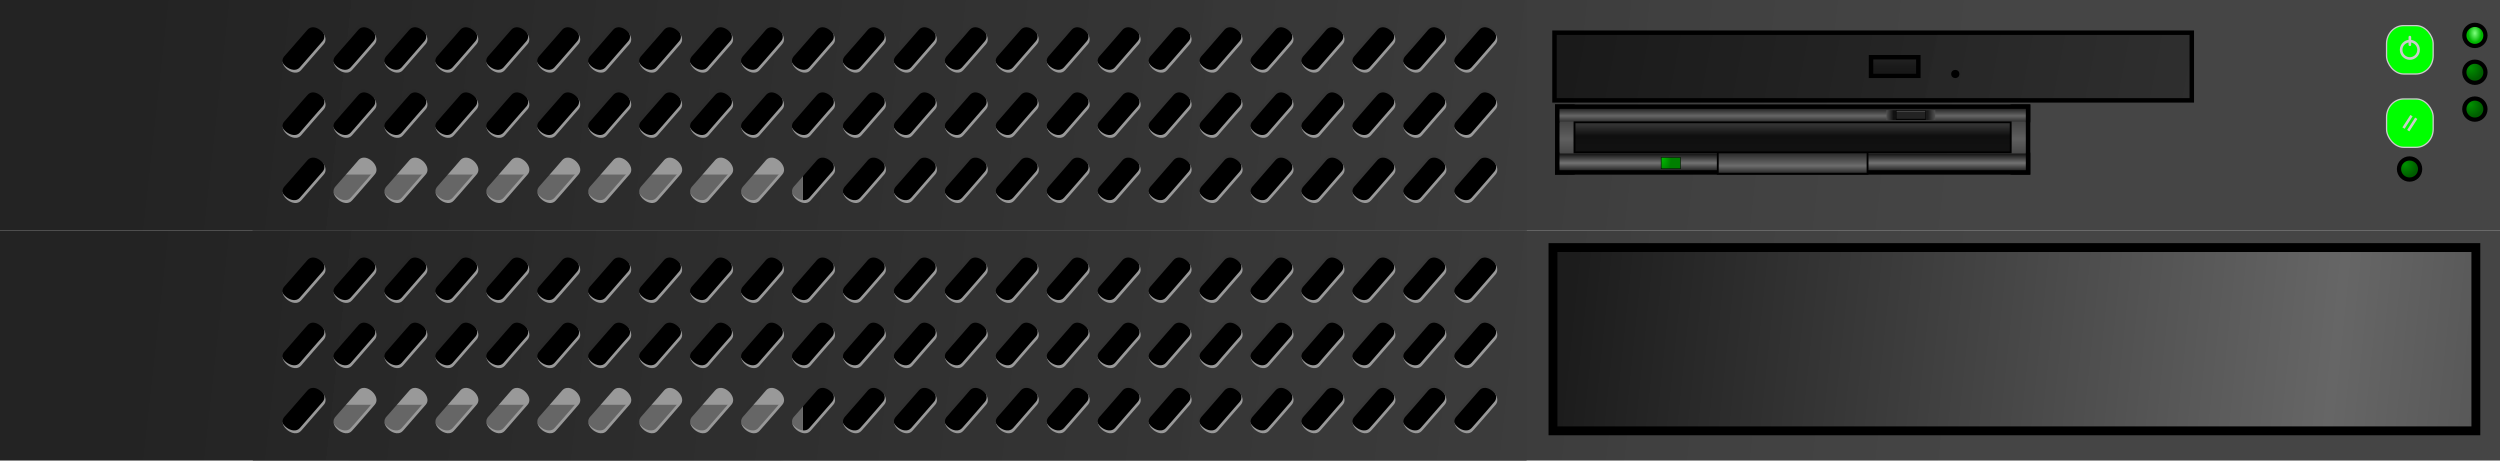 <?xml version="1.0" encoding="UTF-8" standalone="no"?>
<!-- Created with Inkscape (http://www.inkscape.org/) -->

<svg
   xmlns:dc="http://purl.org/dc/elements/1.1/"
   xmlns:cc="http://creativecommons.org/ns#"
   xmlns:rdf="http://www.w3.org/1999/02/22-rdf-syntax-ns#"
   xmlns:svg="http://www.w3.org/2000/svg"
   xmlns="http://www.w3.org/2000/svg"
   xmlns:xlink="http://www.w3.org/1999/xlink"
   xmlns:sodipodi="http://sodipodi.sourceforge.net/DTD/sodipodi-0.dtd"
   xmlns:inkscape="http://www.inkscape.org/namespaces/inkscape"
   id="svg2"
   sodipodi:docname="server_2u_front_1.svg"
   viewBox="0 0 950 175"
   sodipodi:version="0.32"
   version="1.0"
   inkscape:output_extension="org.inkscape.output.svg.inkscape"
   inkscape:version="0.92.3 (2405546, 2018-03-11)"
   width="950"
   height="175">
  <title
     id="title3152">Black 1U mini-server</title>
  <defs
     id="defs4">
    <linearGradient
       id="linearGradient6105">
      <stop
         id="stop6107"
         style="stop-color:#009200"
         offset="0" />
      <stop
         id="stop6109"
         style="stop-color:#005d00"
         offset="1" />
    </linearGradient>
    <linearGradient
       id="linearGradient6022">
      <stop
         id="stop6024"
         style="stop-color:#5d5d5d"
         offset="0" />
      <stop
         id="stop6030"
         style="stop-color:#3c3c3c;stop-opacity:.996"
         offset=".5" />
      <stop
         id="stop6026"
         style="stop-color:#1f1f1f;stop-opacity:.992"
         offset="1" />
    </linearGradient>
    <linearGradient
       id="linearGradient5723">
      <stop
         id="stop5725"
         style="stop-color:#1c1c1c"
         offset="0" />
      <stop
         id="stop5731"
         style="stop-color:#353535"
         offset=".041" />
      <stop
         id="stop5737"
         style="stop-color:#5f5f5f"
         offset=".494" />
      <stop
         id="stop5733"
         style="stop-color:#333333"
         offset=".948" />
      <stop
         id="stop5727"
         style="stop-color:#1c1c1c"
         offset="1" />
    </linearGradient>
    <linearGradient
       id="linearGradient5215">
      <stop
         id="stop5217"
         style="stop-color:#1a1a1a"
         offset="0" />
      <stop
         id="stop5233"
         style="stop-color:#1a1a1a;stop-opacity:.992"
         offset=".277" />
      <stop
         id="stop5223"
         style="stop-color:#525252;stop-opacity:.988"
         offset=".5" />
      <stop
         id="stop5225"
         style="stop-color:#1a1a1a;stop-opacity:.98"
         offset=".689" />
      <stop
         id="stop5219"
         style="stop-color:#1a1a1a;stop-opacity:.974"
         offset="1" />
    </linearGradient>
    <linearGradient
       id="linearGradient5189">
      <stop
         id="stop5191"
         style="stop-color:#282828"
         offset="0" />
      <stop
         id="stop5203"
         style="stop-color:#1a1a1a"
         offset=".446" />
      <stop
         id="stop5197"
         style="stop-color:#545454"
         offset=".577" />
      <stop
         id="stop5199"
         style="stop-color:#1a1a1a"
         offset=".723" />
      <stop
         id="stop5193"
         style="stop-color:#1a1a1a"
         offset="1" />
    </linearGradient>
    <linearGradient
       id="linearGradient4624">
      <stop
         id="stop4626"
         style="stop-color:#bfbfbf"
         offset="0" />
      <stop
         id="stop4628"
         style="stop-color:#f4f4f4"
         offset="1" />
    </linearGradient>
    <linearGradient
       id="linearGradient4632">
      <stop
         id="stop4634"
         style="stop-color:#eeeeee;stop-opacity:.957"
         offset="0" />
      <stop
         id="stop4636"
         style="stop-color:#333333"
         offset="1" />
    </linearGradient>
    <linearGradient
       id="linearGradient6215"
       y2="149.13"
       gradientUnits="userSpaceOnUse"
       x2="-337.85"
       gradientTransform="matrix(1.002,0,0,1.02,1.926,-47.431)"
       y1="70.883"
       x1="-1030.4"
       inkscape:collect="always">
      <stop
         id="stop4773"
         style="stop-color:#232323"
         offset="0" />
      <stop
         id="stop4775"
         style="stop-color:#424242;stop-opacity:.983"
         offset="1" />
    </linearGradient>
    <linearGradient
       id="linearGradient6237"
       y2="101.52"
       gradientUnits="userSpaceOnUse"
       x2="-96.48"
       gradientTransform="translate(2.7598e-5,7.246)"
       y1="26.556"
       x1="-486.42"
       inkscape:collect="always">
      <stop
         id="stop5527"
         style="stop-color:#1a1a1a"
         offset="0" />
      <stop
         id="stop5529"
         style="stop-color:#3c3c3c;stop-opacity:.983"
         offset="1" />
    </linearGradient>
    <linearGradient
       id="linearGradient6239"
       y2="-22.467"
       gradientUnits="userSpaceOnUse"
       x2="-359.71"
       gradientTransform="matrix(0.648,0,0,0.619,-129.99,58.693)"
       y1="-32.017"
       x1="-359.71"
       inkscape:collect="always">
      <stop
         id="stop5537"
         style="stop-color:#3c3c3c"
         offset="0" />
      <stop
         id="stop5559"
         style="stop-color:#212121"
         offset=".047" />
      <stop
         id="stop5543"
         style="stop-color:#1a1a1a"
         offset=".5" />
      <stop
         id="stop5545"
         style="stop-color:#181818"
         offset=".919" />
      <stop
         id="stop5539"
         style="stop-color:#282828"
         offset="1" />
    </linearGradient>
    <linearGradient
       id="linearGradient6241"
       y2="323.74"
       xlink:href="#linearGradient5723"
       gradientUnits="userSpaceOnUse"
       x2="-470.47"
       gradientTransform="translate(14.665,-178.89)"
       y1="300.76"
       x1="-470.47"
       inkscape:collect="always" />
    <linearGradient
       id="linearGradient6243"
       y2="323.74"
       xlink:href="#linearGradient5723"
       gradientUnits="userSpaceOnUse"
       x2="-470.47"
       gradientTransform="matrix(-1,0,0,1,-754.07,-178.89)"
       y1="300.76"
       x1="-470.47"
       inkscape:collect="always" />
    <linearGradient
       id="linearGradient6245"
       y2="125.11"
       gradientUnits="userSpaceOnUse"
       x2="-373.59"
       gradientTransform="translate(-1.451,-3.753)"
       y1="131.19"
       x1="-373.59"
       inkscape:collect="always">
      <stop
         id="stop5674"
         style="stop-color:#1c1c1c"
         offset="0" />
      <stop
         id="stop5680"
         style="stop-color:#666666"
         offset=".5" />
      <stop
         id="stop5676"
         style="stop-color:#1c1c1c"
         offset="1" />
    </linearGradient>
    <linearGradient
       id="linearGradient6247"
       y2="304.33"
       gradientUnits="userSpaceOnUse"
       x2="-383.48"
       gradientTransform="matrix(0.995,0,0,1,6.907,-158.79)"
       y1="297.91"
       x1="-383.48"
       inkscape:collect="always">
      <stop
         id="stop5708"
         style="stop-color:#1c1c1c"
         offset="0" />
      <stop
         id="stop5714"
         style="stop-color:#737373"
         offset=".5" />
      <stop
         id="stop5710"
         style="stop-color:#1c1c1c"
         offset="1" />
    </linearGradient>
    <linearGradient
       id="linearGradient6249"
       y2="158.56"
       gradientUnits="userSpaceOnUse"
       x2="-369.18"
       gradientTransform="translate(-0.519,-20.319)"
       y1="167.06"
       x1="-369.18"
       inkscape:collect="always">
      <stop
         id="stop5778"
         style="stop-color:#1c1c1c"
         offset="0" />
      <stop
         id="stop5794"
         style="stop-color:#6d6d6d"
         offset=".392" />
      <stop
         id="stop5780"
         style="stop-color:#252525"
         offset="1" />
    </linearGradient>
    <linearGradient
       id="linearGradient6251"
       y2="136.12"
       gradientUnits="userSpaceOnUse"
       x2="-368.23"
       gradientTransform="matrix(1.004,0,0,1,2.006,0)"
       y1="127.88"
       x1="-368.23"
       inkscape:collect="always">
      <stop
         id="stop5753"
         style="stop-color:#333333"
         offset="0" />
      <stop
         id="stop5759"
         style="stop-color:#0f0f0f"
         offset=".5" />
      <stop
         id="stop5755"
         style="stop-color:#111111"
         offset="1" />
    </linearGradient>
    <radialGradient
       id="radialGradient6253"
       gradientUnits="userSpaceOnUse"
       cy="139.48"
       cx="-419.05"
       gradientTransform="matrix(0.159,1.381,-0.863,0.099,-232.23,705.44)"
       r="3.779"
       inkscape:collect="always">
      <stop
         id="stop5817"
         style="stop-color:#00ba00"
         offset="0" />
      <stop
         id="stop5819"
         style="stop-color:#008000"
         offset="1" />
    </radialGradient>
    <linearGradient
       id="linearGradient6255"
       y2="116.09"
       gradientUnits="userSpaceOnUse"
       x2="-316.22"
       y1="116.09"
       x1="-334.97"
       inkscape:collect="always">
      <stop
         id="stop5842"
         style="stop-color:#535353"
         offset="0" />
      <stop
         id="stop5848"
         style="stop-color:#0f0f0f;stop-opacity:.984"
         offset=".148" />
      <stop
         id="stop5850"
         style="stop-color:#1a1a1a;stop-opacity:.976"
         offset=".845" />
      <stop
         id="stop5844"
         style="stop-color:#535353;stop-opacity:.965"
         offset="1" />
    </linearGradient>
    <linearGradient
       id="linearGradient6257"
       y2="117.69"
       gradientUnits="userSpaceOnUse"
       x2="-326.13"
       gradientTransform="translate(0.05,0.031)"
       y1="114.56"
       x1="-326.13"
       inkscape:collect="always">
      <stop
         id="stop5856"
         style="stop-color:#4d4d4d"
         offset="0" />
      <stop
         id="stop5862"
         style="stop-color:#232323;stop-opacity:.996"
         offset=".14" />
      <stop
         id="stop5864"
         style="stop-color:#232323;stop-opacity:.996"
         offset=".865" />
      <stop
         id="stop5858"
         style="stop-color:#000000"
         offset="1" />
    </linearGradient>
    <radialGradient
       id="radialGradient6263"
       xlink:href="#linearGradient6105"
       gradientUnits="userSpaceOnUse"
       cy="-765.37"
       cx="-789.83"
       gradientTransform="matrix(0.271,1.002,-0.965,0.261,-1314.7,225.54)"
       r="15.726"
       inkscape:collect="always" />
    <radialGradient
       id="radialGradient6265"
       gradientUnits="userSpaceOnUse"
       cy="-770.26"
       cx="-785.03"
       gradientTransform="matrix(0.019,0.788,-0.547,0.013,-1191,-134.15)"
       r="15.726"
       inkscape:collect="always">
      <stop
         id="stop6093"
         style="stop-color:#7eff7e"
         offset="0" />
      <stop
         id="stop6095"
         style="stop-color:#00b600"
         offset="1" />
    </radialGradient>
    <radialGradient
       inkscape:collect="always"
       xlink:href="#linearGradient6105"
       id="radialGradient976"
       gradientUnits="userSpaceOnUse"
       gradientTransform="matrix(0.271,1.002,-0.965,0.261,-1314.7,225.54)"
       cx="-789.83"
       cy="-765.37"
       r="15.726" />
    <radialGradient
       inkscape:collect="always"
       xlink:href="#linearGradient6105"
       id="radialGradient978"
       gradientUnits="userSpaceOnUse"
       gradientTransform="matrix(0.271,1.002,-0.965,0.261,-1314.7,225.54)"
       cx="-789.83"
       cy="-765.37"
       r="15.726" />
    <linearGradient
       inkscape:collect="always"
       xlink:href="#linearGradient6215"
       id="linearGradient1228"
       gradientUnits="userSpaceOnUse"
       gradientTransform="matrix(1.002,0,0,1.02,1.926,-47.431)"
       x1="-1030.4"
       y1="70.883"
       x2="-337.85"
       y2="149.13" />
    <linearGradient
       inkscape:collect="always"
       xlink:href="#linearGradient6215"
       id="linearGradient1328"
       gradientUnits="userSpaceOnUse"
       gradientTransform="matrix(1.002,0,0,1.02,1.926,-134.931)"
       x1="-1030.4"
       y1="70.883"
       x2="-337.85"
       y2="149.13" />
    <linearGradient
       inkscape:collect="always"
       xlink:href="#linearGradient6237"
       id="linearGradient1330"
       gradientUnits="userSpaceOnUse"
       gradientTransform="translate(2.7598e-5,7.246)"
       x1="-486.42"
       y1="26.556"
       x2="-96.48"
       y2="101.52" />
    <linearGradient
       inkscape:collect="always"
       xlink:href="#linearGradient6239"
       id="linearGradient1332"
       gradientUnits="userSpaceOnUse"
       gradientTransform="matrix(0.648,0,0,0.619,-129.99,58.693)"
       x1="-359.71"
       y1="-32.017"
       x2="-359.71"
       y2="-22.467" />
    <linearGradient
       inkscape:collect="always"
       xlink:href="#linearGradient6245"
       id="linearGradient1334"
       gradientUnits="userSpaceOnUse"
       gradientTransform="translate(-1.451,-3.753)"
       x1="-373.59"
       y1="131.19"
       x2="-373.59"
       y2="125.11" />
    <linearGradient
       inkscape:collect="always"
       xlink:href="#linearGradient6247"
       id="linearGradient1336"
       gradientUnits="userSpaceOnUse"
       gradientTransform="matrix(0.995,0,0,1,6.907,-158.79)"
       x1="-383.48"
       y1="297.91"
       x2="-383.48"
       y2="304.33" />
    <linearGradient
       inkscape:collect="always"
       xlink:href="#linearGradient6249"
       id="linearGradient1338"
       gradientUnits="userSpaceOnUse"
       gradientTransform="translate(-0.519,-20.319)"
       x1="-369.18"
       y1="167.06"
       x2="-369.18"
       y2="158.56" />
    <linearGradient
       inkscape:collect="always"
       xlink:href="#linearGradient6251"
       id="linearGradient1340"
       gradientUnits="userSpaceOnUse"
       gradientTransform="matrix(1.004,0,0,1,2.006,0)"
       x1="-368.23"
       y1="127.88"
       x2="-368.23"
       y2="136.12" />
    <linearGradient
       inkscape:collect="always"
       xlink:href="#linearGradient6257"
       id="linearGradient1342"
       gradientUnits="userSpaceOnUse"
       gradientTransform="translate(0.05,0.031)"
       x1="-326.13"
       y1="114.56"
       x2="-326.13"
       y2="117.69" />
    <linearGradient
       inkscape:collect="always"
       xlink:href="#linearGradient6245"
       id="linearGradient1622"
       gradientUnits="userSpaceOnUse"
       gradientTransform="matrix(1.448,0,0,2.708,219.658,-35.078)"
       x1="-486.42"
       y1="26.556"
       x2="-96.48"
       y2="101.52" />
  </defs>
  <sodipodi:namedview
     id="base"
     fit-margin-left="0"
     inkscape:showpageshadow="false"
     inkscape:zoom="1.2084211"
     borderopacity="1.0"
     inkscape:current-layer="layer1"
     inkscape:cx="552.39429"
     inkscape:cy="144.21053"
     inkscape:window-maximized="1"
     showgrid="false"
     fit-margin-right="0"
     inkscape:guide-bbox="true"
     showguides="true"
     bordercolor="#666666"
     inkscape:window-x="0"
     guidetolerance="10"
     objecttolerance="10"
     inkscape:window-y="0"
     fit-margin-bottom="0"
     inkscape:window-width="1920"
     inkscape:pageopacity="0.0"
     inkscape:pageshadow="2"
     pagecolor="#ffffff"
     gridtolerance="10000"
     inkscape:document-units="px"
     inkscape:window-height="1003"
     showborder="false"
     fit-margin-top="0">
    <sodipodi:guide
       id="guide4559"
       position="-361.733,628.874"
       orientation="0,1"
       inkscape:locked="false" />
  </sodipodi:namedview>
  <g
     id="layer1"
     inkscape:label="Layer 1"
     inkscape:groupmode="layer"
     transform="translate(1082.2,70.318)">
    <g
       id="g1667">
      <g
         transform="matrix(1,0,0,1.006,0,-85.39)"
         id="g4829">
        <g
           transform="matrix(1,0,0,0.994,77.27,-181.33)"
           id="g4030">
          <path
             d="m -1063.4,197.44 v 87.5 h 483.97 v -87.5 z"
             inkscape:connector-curvature="0"
             style="fill:#000000;fill-rule:evenodd"
             id="path3996" />
          <g
             id="g4026">
            <rect
               x="-1034.4"
               y="249.94"
               width="180"
               height="35"
               ry="8.5"
               rx="8.5"
               style="fill:#999999;fill-rule:evenodd"
               id="rect4004" />
            <path
               d="m -854.42,263.82 v 12.625 c 0,4.709 -3.791,8.5 -8.5,8.5 h -163 c -4.709,0 -8.5,-3.791 -8.5,-8.5 V 263.82"
               inkscape:connector-curvature="0"
               style="fill:#666666;fill-rule:evenodd"
               id="rect4012" />
          </g>
        </g>
        <path
           d="m -986.09,14.986 v 87 h 483.97 v -87 z m 22.094,9.228 c 2.931,-0.284 6.507,3.86 4.406,6.308 l -2.188,2.486 -4.375,5.003 -2.156,2.455 c -2.569,2.863 -8.774,-1.807 -6.531,-5.034 0.072,-0.104 0.16,-0.21 0.25,-0.311 l 2.188,-2.455 4.375,-5.003 2.188,-2.486 c 0.529,-0.615 1.167,-0.898 1.844,-0.963 z m 19.344,0 c 2.931,-0.284 6.507,3.86 4.406,6.308 l -2.156,2.486 -4.375,5.003 -2.188,2.455 c -2.569,2.863 -8.743,-1.807 -6.5,-5.034 0.072,-0.104 0.16,-0.21 0.25,-0.311 l 2.156,-2.455 4.406,-5.003 2.156,-2.486 c 0.529,-0.615 1.167,-0.898 1.844,-0.963 z m 19.375,0 c 2.931,-0.284 6.507,3.86 4.406,6.308 l -2.188,2.486 -4.375,5.003 -2.156,2.455 c -2.569,2.863 -8.774,-1.807 -6.531,-5.034 0.072,-0.104 0.16,-0.21 0.25,-0.311 l 2.188,-2.455 4.375,-5.003 2.188,-2.486 c 0.529,-0.615 1.167,-0.898 1.844,-0.963 z m 19.344,0 c 2.931,-0.284 6.507,3.86 4.406,6.308 l -2.156,2.486 -4.375,5.003 -2.188,2.455 c -2.569,2.863 -8.743,-1.807 -6.5,-5.034 0.072,-0.104 0.16,-0.21 0.25,-0.311 l 2.156,-2.455 4.406,-5.003 2.156,-2.486 c 0.529,-0.615 1.167,-0.898 1.844,-0.963 z m 19.375,0 c 2.931,-0.284 6.507,3.86 4.406,6.308 l -2.188,2.486 -4.375,5.003 -2.156,2.455 c -2.569,2.863 -8.774,-1.807 -6.531,-5.034 0.072,-0.104 0.16,-0.21 0.25,-0.311 l 2.188,-2.455 4.375,-5.003 2.188,-2.486 c 0.529,-0.615 1.167,-0.898 1.844,-0.963 z m 19.344,0 c 2.931,-0.284 6.507,3.86 4.406,6.308 l -2.156,2.486 -4.375,5.003 -2.188,2.455 c -2.569,2.863 -8.743,-1.807 -6.5,-5.034 0.072,-0.104 0.16,-0.21 0.25,-0.311 l 2.156,-2.455 4.406,-5.003 2.156,-2.486 c 0.529,-0.615 1.167,-0.898 1.844,-0.963 z m 19.375,0 c 2.931,-0.284 6.507,3.86 4.406,6.308 l -2.188,2.486 -4.375,5.003 -2.156,2.455 c -2.569,2.863 -8.774,-1.807 -6.531,-5.034 0.072,-0.104 0.16,-0.21 0.25,-0.311 l 2.188,-2.455 4.375,-5.003 2.188,-2.486 c 0.529,-0.615 1.167,-0.898 1.844,-0.963 z m 19.344,0 c 2.931,-0.284 6.507,3.86 4.406,6.308 l -2.156,2.486 -4.375,5.003 -2.188,2.455 c -2.569,2.863 -8.743,-1.807 -6.5,-5.034 0.072,-0.104 0.16,-0.21 0.25,-0.311 l 2.156,-2.455 4.406,-5.003 2.156,-2.486 c 0.529,-0.615 1.167,-0.898 1.844,-0.963 z m 19.375,0 c 2.931,-0.284 6.507,3.86 4.406,6.308 l -2.188,2.486 -4.375,5.003 -2.156,2.455 c -2.569,2.863 -8.774,-1.807 -6.531,-5.034 0.072,-0.104 0.16,-0.21 0.25,-0.311 l 2.188,-2.455 4.375,-5.003 2.188,-2.486 c 0.529,-0.615 1.167,-0.898 1.844,-0.963 z m 19.344,0 c 2.931,-0.284 6.507,3.86 4.406,6.308 l -2.156,2.486 -4.375,5.003 -2.188,2.455 c -2.569,2.863 -8.743,-1.807 -6.5,-5.034 0.072,-0.104 0.16,-0.21 0.25,-0.311 l 2.156,-2.455 4.406,-5.003 2.156,-2.486 c 0.529,-0.615 1.167,-0.898 1.844,-0.963 z m 19.375,0 c 2.931,-0.284 6.507,3.86 4.406,6.308 l -2.188,2.486 -4.375,5.003 -2.156,2.455 c -2.569,2.863 -8.774,-1.807 -6.531,-5.034 0.072,-0.104 0.16,-0.21 0.25,-0.311 l 2.188,-2.455 4.375,-5.003 2.188,-2.486 c 0.529,-0.615 1.167,-0.898 1.844,-0.963 z m 19.344,0 c 2.931,-0.284 6.507,3.86 4.406,6.308 l -2.156,2.486 -4.375,5.003 -2.188,2.455 c -2.569,2.863 -8.743,-1.807 -6.5,-5.034 0.072,-0.104 0.16,-0.21 0.25,-0.311 l 2.156,-2.455 4.406,-5.003 2.156,-2.486 c 0.529,-0.615 1.167,-0.898 1.844,-0.963 z m 19.375,0 c 2.931,-0.284 6.507,3.86 4.406,6.308 l -2.188,2.486 -4.375,5.003 -2.156,2.455 c -2.569,2.863 -8.774,-1.807 -6.531,-5.034 0.072,-0.104 0.16,-0.21 0.25,-0.311 l 2.188,-2.455 4.375,-5.003 2.188,-2.486 c 0.529,-0.615 1.167,-0.898 1.844,-0.963 z m 19.344,0 c 2.931,-0.284 6.507,3.86 4.406,6.308 l -2.156,2.486 -4.375,5.003 -2.188,2.455 c -2.569,2.863 -8.743,-1.807 -6.5,-5.034 0.072,-0.104 0.16,-0.21 0.25,-0.311 l 2.156,-2.455 4.406,-5.003 2.156,-2.486 c 0.529,-0.615 1.167,-0.898 1.844,-0.963 z m 19.375,0 c 2.931,-0.284 6.507,3.86 4.406,6.308 l -2.188,2.486 -4.375,5.003 -2.156,2.455 c -2.569,2.863 -8.774,-1.807 -6.531,-5.034 0.072,-0.104 0.16,-0.21 0.25,-0.311 l 2.188,-2.455 4.375,-5.003 2.188,-2.486 c 0.529,-0.615 1.167,-0.898 1.844,-0.963 z m 19.344,0 c 2.931,-0.284 6.507,3.86 4.406,6.308 l -2.156,2.486 -4.375,5.003 -2.188,2.455 c -2.569,2.863 -8.743,-1.807 -6.5,-5.034 0.072,-0.104 0.16,-0.21 0.25,-0.311 l 2.156,-2.455 4.406,-5.003 2.156,-2.486 c 0.529,-0.615 1.167,-0.898 1.844,-0.963 z m 19.375,0 c 2.931,-0.284 6.507,3.86 4.406,6.308 l -2.188,2.486 -4.375,5.003 -2.156,2.455 c -2.569,2.863 -8.774,-1.807 -6.531,-5.034 0.072,-0.104 0.16,-0.21 0.25,-0.311 l 2.188,-2.455 4.375,-5.003 2.156,-2.486 c 0.529,-0.615 1.199,-0.898 1.875,-0.963 z m 19.344,0 c 2.931,-0.284 6.507,3.86 4.406,6.308 l -2.156,2.486 -4.375,5.003 -2.188,2.455 c -2.569,2.863 -8.743,-1.807 -6.5,-5.034 0.072,-0.104 0.16,-0.21 0.25,-0.311 l 2.156,-2.455 4.375,-5.003 2.188,-2.486 c 0.529,-0.615 1.167,-0.898 1.844,-0.963 z m 19.375,0 c 2.931,-0.284 6.507,3.86 4.406,6.308 l -2.188,2.486 -4.375,5.003 -2.156,2.455 c -2.569,2.863 -8.774,-1.807 -6.531,-5.034 0.072,-0.104 0.16,-0.21 0.25,-0.311 l 2.188,-2.455 4.375,-5.003 2.156,-2.486 c 0.529,-0.615 1.199,-0.898 1.875,-0.963 z m 19.344,0 c 2.931,-0.284 6.507,3.86 4.406,6.308 l -2.156,2.486 -4.375,5.003 -2.188,2.455 c -2.569,2.863 -8.743,-1.807 -6.5,-5.034 0.072,-0.104 0.16,-0.21 0.25,-0.311 l 2.156,-2.455 4.375,-5.003 2.188,-2.486 c 0.529,-0.615 1.167,-0.898 1.844,-0.963 z m 19.375,0 c 2.931,-0.284 6.507,3.86 4.406,6.308 l -2.188,2.486 -4.375,5.003 -2.156,2.455 c -2.569,2.863 -8.774,-1.807 -6.531,-5.034 0.072,-0.104 0.16,-0.21 0.25,-0.311 l 2.188,-2.455 4.375,-5.003 2.156,-2.486 c 0.529,-0.615 1.199,-0.898 1.875,-0.963 z m 19.344,0 c 2.931,-0.284 6.507,3.86 4.406,6.308 l -2.156,2.486 -4.375,5.003 -2.188,2.455 c -2.569,2.863 -8.743,-1.807 -6.5,-5.034 0.072,-0.104 0.16,-0.21 0.25,-0.311 l 2.156,-2.455 4.375,-5.003 2.188,-2.486 c 0.529,-0.615 1.167,-0.898 1.844,-0.963 z m 19.375,0 c 2.931,-0.284 6.507,3.86 4.406,6.308 l -2.188,2.486 -4.375,5.003 -2.156,2.455 c -2.569,2.863 -8.774,-1.807 -6.531,-5.034 0.072,-0.104 0.16,-0.21 0.25,-0.311 l 2.188,-2.455 4.375,-5.003 2.156,-2.486 c 0.529,-0.615 1.199,-0.898 1.875,-0.963 z m 19.344,0 c 2.931,-0.284 6.507,3.86 4.406,6.308 l -2.156,2.486 -4.375,5.003 -2.188,2.455 c -2.569,2.863 -8.743,-1.807 -6.5,-5.034 0.072,-0.104 0.16,-0.21 0.25,-0.311 l 2.156,-2.455 4.375,-5.003 2.188,-2.486 c 0.529,-0.615 1.167,-0.898 1.844,-0.963 z m -445.25,24.609 c 2.931,-0.284 6.507,3.891 4.406,6.339 l -2.188,2.455 -4.375,5.003 -2.156,2.486 c -2.569,2.863 -8.774,-1.838 -6.531,-5.065 0.072,-0.104 0.16,-0.179 0.25,-0.28 l 2.188,-2.486 4.375,-5.003 2.188,-2.455 c 0.529,-0.616 1.167,-0.929 1.844,-0.994 z m 19.344,0 c 2.931,-0.284 6.507,3.891 4.406,6.339 l -2.156,2.455 -4.375,5.003 -2.188,2.486 c -2.569,2.863 -8.743,-1.838 -6.5,-5.065 0.072,-0.104 0.16,-0.179 0.25,-0.28 l 2.156,-2.486 4.406,-5.003 2.156,-2.455 c 0.529,-0.616 1.167,-0.929 1.844,-0.994 z m 19.375,0 c 2.931,-0.284 6.507,3.891 4.406,6.339 l -2.188,2.455 -4.375,5.003 -2.156,2.486 c -2.569,2.863 -8.774,-1.838 -6.531,-5.065 0.072,-0.104 0.16,-0.179 0.25,-0.28 l 2.188,-2.486 4.375,-5.003 2.188,-2.455 c 0.529,-0.616 1.167,-0.929 1.844,-0.994 z m 19.344,0 c 2.931,-0.284 6.507,3.891 4.406,6.339 l -2.156,2.455 -4.375,5.003 -2.188,2.486 c -2.569,2.863 -8.743,-1.838 -6.5,-5.065 0.072,-0.104 0.16,-0.179 0.25,-0.28 l 2.156,-2.486 4.406,-5.003 2.156,-2.455 c 0.529,-0.616 1.167,-0.929 1.844,-0.994 z m 19.375,0 c 2.931,-0.284 6.507,3.891 4.406,6.339 l -2.188,2.455 -4.375,5.003 -2.156,2.486 c -2.569,2.863 -8.774,-1.838 -6.531,-5.065 0.072,-0.104 0.16,-0.179 0.25,-0.28 l 2.188,-2.486 4.375,-5.003 2.188,-2.455 c 0.529,-0.616 1.167,-0.929 1.844,-0.994 z m 19.344,0 c 2.931,-0.284 6.507,3.891 4.406,6.339 l -2.156,2.455 -4.375,5.003 -2.188,2.486 c -2.569,2.863 -8.743,-1.838 -6.5,-5.065 0.072,-0.104 0.16,-0.179 0.25,-0.28 l 2.156,-2.486 4.406,-5.003 2.156,-2.455 c 0.529,-0.616 1.167,-0.929 1.844,-0.994 z m 19.375,0 c 2.931,-0.284 6.507,3.891 4.406,6.339 l -2.188,2.455 -4.375,5.003 -2.156,2.486 c -2.569,2.863 -8.774,-1.838 -6.531,-5.065 0.072,-0.104 0.16,-0.179 0.25,-0.28 l 2.188,-2.486 4.375,-5.003 2.188,-2.455 c 0.529,-0.616 1.167,-0.929 1.844,-0.994 z m 19.344,0 c 2.931,-0.284 6.507,3.891 4.406,6.339 l -2.156,2.455 -4.375,5.003 -2.188,2.486 c -2.569,2.863 -8.743,-1.838 -6.5,-5.065 0.072,-0.104 0.16,-0.179 0.25,-0.28 l 2.156,-2.486 4.406,-5.003 2.156,-2.455 c 0.529,-0.616 1.167,-0.929 1.844,-0.994 z m 19.375,0 c 2.931,-0.284 6.507,3.891 4.406,6.339 l -2.188,2.455 -4.375,5.003 -2.156,2.486 c -2.569,2.863 -8.774,-1.838 -6.531,-5.065 0.072,-0.104 0.16,-0.179 0.25,-0.28 l 2.188,-2.486 4.375,-5.003 2.188,-2.455 c 0.529,-0.616 1.167,-0.929 1.844,-0.994 z m 19.344,0 c 2.931,-0.284 6.507,3.891 4.406,6.339 l -2.156,2.455 -4.375,5.003 -2.188,2.486 c -2.569,2.863 -8.743,-1.838 -6.5,-5.065 0.072,-0.104 0.16,-0.179 0.25,-0.28 l 2.156,-2.486 4.406,-5.003 2.156,-2.455 c 0.529,-0.616 1.167,-0.929 1.844,-0.994 z m 19.375,0 c 2.931,-0.284 6.507,3.891 4.406,6.339 l -2.188,2.455 -4.375,5.003 -2.156,2.486 c -2.569,2.863 -8.774,-1.838 -6.531,-5.065 0.072,-0.104 0.16,-0.179 0.25,-0.28 l 2.188,-2.486 4.375,-5.003 2.188,-2.455 c 0.529,-0.616 1.167,-0.929 1.844,-0.994 z m 19.344,0 c 2.931,-0.284 6.507,3.891 4.406,6.339 l -2.156,2.455 -4.375,5.003 -2.188,2.486 c -2.569,2.863 -8.743,-1.838 -6.5,-5.065 0.072,-0.104 0.16,-0.179 0.25,-0.28 l 2.156,-2.486 4.406,-5.003 2.156,-2.455 c 0.529,-0.616 1.167,-0.929 1.844,-0.994 z m 19.375,0 c 2.931,-0.284 6.507,3.891 4.406,6.339 l -2.188,2.455 -4.375,5.003 -2.156,2.486 c -2.569,2.863 -8.774,-1.838 -6.531,-5.065 0.072,-0.104 0.16,-0.179 0.25,-0.28 l 2.188,-2.486 4.375,-5.003 2.188,-2.455 c 0.529,-0.616 1.167,-0.929 1.844,-0.994 z m 19.344,0 c 2.931,-0.284 6.507,3.891 4.406,6.339 l -2.156,2.455 -4.375,5.003 -2.188,2.486 c -2.569,2.863 -8.743,-1.838 -6.5,-5.065 0.072,-0.104 0.16,-0.179 0.25,-0.28 l 2.156,-2.486 4.406,-5.003 2.156,-2.455 c 0.529,-0.616 1.167,-0.929 1.844,-0.994 z m 19.375,0 c 2.931,-0.284 6.507,3.891 4.406,6.339 l -2.188,2.455 -4.375,5.003 -2.156,2.486 c -2.569,2.863 -8.774,-1.838 -6.531,-5.065 0.072,-0.104 0.16,-0.179 0.25,-0.28 l 2.188,-2.486 4.375,-5.003 2.188,-2.455 c 0.529,-0.616 1.167,-0.929 1.844,-0.994 z m 19.344,0 c 2.931,-0.284 6.507,3.891 4.406,6.339 l -2.156,2.455 -4.375,5.003 -2.188,2.486 c -2.569,2.863 -8.743,-1.838 -6.5,-5.065 0.072,-0.104 0.16,-0.179 0.25,-0.28 l 2.156,-2.486 4.406,-5.003 2.156,-2.455 c 0.529,-0.616 1.167,-0.929 1.844,-0.994 z m 19.375,0 c 2.931,-0.284 6.507,3.891 4.406,6.339 l -2.188,2.455 -4.375,5.003 -2.156,2.486 c -2.569,2.863 -8.774,-1.838 -6.531,-5.065 0.072,-0.104 0.16,-0.179 0.25,-0.28 l 2.188,-2.486 4.375,-5.003 2.156,-2.455 c 0.529,-0.616 1.199,-0.929 1.875,-0.994 z m 19.344,0 c 2.931,-0.284 6.507,3.891 4.406,6.339 l -2.156,2.455 -4.375,5.003 -2.188,2.486 c -2.569,2.863 -8.743,-1.838 -6.5,-5.065 0.072,-0.104 0.16,-0.179 0.25,-0.28 l 2.156,-2.486 4.375,-5.003 2.188,-2.455 c 0.529,-0.616 1.167,-0.929 1.844,-0.994 z m 19.375,0 c 2.931,-0.284 6.507,3.891 4.406,6.339 l -2.188,2.455 -4.375,5.003 -2.156,2.486 c -2.569,2.863 -8.774,-1.838 -6.531,-5.065 0.072,-0.104 0.16,-0.179 0.25,-0.28 l 2.188,-2.486 4.375,-5.003 2.156,-2.455 c 0.529,-0.616 1.199,-0.929 1.875,-0.994 z m 19.344,0 c 2.931,-0.284 6.507,3.891 4.406,6.339 l -2.156,2.455 -4.375,5.003 -2.188,2.486 c -2.569,2.863 -8.743,-1.838 -6.5,-5.065 0.072,-0.104 0.16,-0.179 0.25,-0.28 l 2.156,-2.486 4.375,-5.003 2.188,-2.455 c 0.529,-0.616 1.167,-0.929 1.844,-0.994 z m 19.375,0 c 2.931,-0.284 6.507,3.891 4.406,6.339 l -2.188,2.455 -4.375,5.003 -2.156,2.486 c -2.569,2.863 -8.774,-1.838 -6.531,-5.065 0.072,-0.104 0.16,-0.179 0.25,-0.28 l 2.188,-2.486 4.375,-5.003 2.156,-2.455 c 0.529,-0.616 1.199,-0.929 1.875,-0.994 z m 19.344,0 c 2.931,-0.284 6.507,3.891 4.406,6.339 l -2.156,2.455 -4.375,5.003 -2.188,2.486 c -2.569,2.863 -8.743,-1.838 -6.5,-5.065 0.072,-0.104 0.16,-0.179 0.25,-0.28 l 2.156,-2.486 4.375,-5.003 2.188,-2.455 c 0.529,-0.616 1.167,-0.929 1.844,-0.994 z m 19.375,0 c 2.931,-0.284 6.507,3.891 4.406,6.339 l -2.188,2.455 -4.375,5.003 -2.156,2.486 c -2.569,2.863 -8.774,-1.838 -6.531,-5.065 0.072,-0.104 0.16,-0.179 0.25,-0.28 l 2.188,-2.486 4.375,-5.003 2.156,-2.455 c 0.529,-0.616 1.199,-0.929 1.875,-0.994 z m 19.344,0 c 2.931,-0.284 6.507,3.891 4.406,6.339 l -2.156,2.455 -4.375,5.003 -2.188,2.486 c -2.569,2.863 -8.743,-1.838 -6.5,-5.065 0.072,-0.104 0.16,-0.179 0.25,-0.28 l 2.156,-2.486 4.375,-5.003 2.188,-2.455 c 0.529,-0.616 1.167,-0.929 1.844,-0.994 z m -445.25,24.64 c 2.931,-0.284 6.507,3.86 4.406,6.308 l -2.188,2.486 -4.375,5.003 -2.156,2.455 c -2.569,2.863 -8.774,-1.807 -6.531,-5.034 0.072,-0.104 0.16,-0.21 0.25,-0.311 l 2.188,-2.455 4.375,-5.003 2.188,-2.486 c 0.529,-0.616 1.167,-0.898 1.844,-0.963 z m 19.344,0 c 2.931,-0.284 6.507,3.86 4.406,6.308 l -2.156,2.486 -4.375,5.003 -2.188,2.455 c -2.569,2.863 -8.743,-1.807 -6.5,-5.034 0.072,-0.104 0.16,-0.21 0.25,-0.311 l 2.156,-2.455 4.406,-5.003 2.156,-2.486 c 0.529,-0.616 1.167,-0.898 1.844,-0.963 z m 19.375,0 c 2.931,-0.284 6.507,3.86 4.406,6.308 l -2.188,2.486 -4.375,5.003 -2.156,2.455 c -2.569,2.863 -8.774,-1.807 -6.531,-5.034 0.072,-0.104 0.16,-0.21 0.25,-0.311 l 2.188,-2.455 4.375,-5.003 2.188,-2.486 c 0.529,-0.616 1.167,-0.898 1.844,-0.963 z m 19.344,0 c 2.931,-0.284 6.507,3.86 4.406,6.308 l -2.156,2.486 -4.375,5.003 -2.188,2.455 c -2.569,2.863 -8.743,-1.807 -6.5,-5.034 0.072,-0.104 0.16,-0.21 0.25,-0.311 l 2.156,-2.455 4.406,-5.003 2.156,-2.486 c 0.529,-0.616 1.167,-0.898 1.844,-0.963 z m 19.375,0 c 2.931,-0.284 6.507,3.86 4.406,6.308 l -2.188,2.486 -4.375,5.003 -2.156,2.455 c -2.569,2.863 -8.774,-1.807 -6.531,-5.034 0.072,-0.104 0.16,-0.21 0.25,-0.311 l 2.188,-2.455 4.375,-5.003 2.188,-2.486 c 0.529,-0.616 1.167,-0.898 1.844,-0.963 z m 19.344,0 c 2.931,-0.284 6.507,3.86 4.406,6.308 l -2.156,2.486 -4.375,5.003 -2.188,2.455 c -2.569,2.863 -8.743,-1.807 -6.5,-5.034 0.072,-0.104 0.16,-0.21 0.25,-0.311 l 2.156,-2.455 4.406,-5.003 2.156,-2.486 c 0.529,-0.616 1.167,-0.898 1.844,-0.963 z m 19.375,0 c 2.931,-0.284 6.507,3.86 4.406,6.308 l -2.188,2.486 -4.375,5.003 -2.156,2.455 c -2.569,2.863 -8.774,-1.807 -6.531,-5.034 0.072,-0.104 0.16,-0.21 0.25,-0.311 l 2.188,-2.455 4.375,-5.003 2.188,-2.486 c 0.529,-0.616 1.167,-0.898 1.844,-0.963 z m 19.344,0 c 2.931,-0.284 6.507,3.86 4.406,6.308 l -2.156,2.486 -4.375,5.003 -2.188,2.455 c -2.569,2.863 -8.743,-1.807 -6.5,-5.034 0.072,-0.104 0.16,-0.21 0.25,-0.311 l 2.156,-2.455 4.406,-5.003 2.156,-2.486 c 0.529,-0.616 1.167,-0.898 1.844,-0.963 z m 19.375,0 c 2.931,-0.284 6.507,3.86 4.406,6.308 l -2.188,2.486 -4.375,5.003 -2.156,2.455 c -2.569,2.863 -8.774,-1.807 -6.531,-5.034 0.072,-0.104 0.16,-0.21 0.25,-0.311 l 2.188,-2.455 4.375,-5.003 2.188,-2.486 c 0.529,-0.616 1.167,-0.898 1.844,-0.963 z m 19.344,0 c 2.931,-0.284 6.507,3.86 4.406,6.308 l -2.156,2.486 -4.375,5.003 -2.188,2.455 c -2.569,2.863 -8.743,-1.807 -6.5,-5.034 0.072,-0.104 0.16,-0.21 0.25,-0.311 l 2.156,-2.455 4.406,-5.003 2.156,-2.486 c 0.529,-0.616 1.167,-0.898 1.844,-0.963 z m 19.375,0 c 2.931,-0.284 6.507,3.86 4.406,6.308 l -2.188,2.486 -4.375,5.003 -2.156,2.455 c -2.569,2.863 -8.774,-1.807 -6.531,-5.034 0.072,-0.104 0.16,-0.21 0.25,-0.311 l 2.188,-2.455 4.375,-5.003 2.188,-2.486 c 0.529,-0.616 1.167,-0.898 1.844,-0.963 z m 19.344,0 c 2.931,-0.284 6.507,3.86 4.406,6.308 l -2.156,2.486 -4.375,5.003 -2.188,2.455 c -2.569,2.863 -8.743,-1.807 -6.5,-5.034 0.072,-0.104 0.16,-0.21 0.25,-0.311 l 2.156,-2.455 4.406,-5.003 2.156,-2.486 c 0.529,-0.616 1.167,-0.898 1.844,-0.963 z m 19.375,0 c 2.931,-0.284 6.507,3.86 4.406,6.308 l -2.188,2.486 -4.375,5.003 -2.156,2.455 c -2.569,2.863 -8.774,-1.807 -6.531,-5.034 0.072,-0.104 0.16,-0.21 0.25,-0.311 l 2.188,-2.455 4.375,-5.003 2.188,-2.486 c 0.529,-0.616 1.167,-0.898 1.844,-0.963 z m 19.344,0 c 2.931,-0.284 6.507,3.86 4.406,6.308 l -2.156,2.486 -4.375,5.003 -2.188,2.455 c -2.569,2.863 -8.743,-1.807 -6.5,-5.034 0.072,-0.104 0.16,-0.21 0.25,-0.311 l 2.156,-2.455 4.406,-5.003 2.156,-2.486 c 0.529,-0.616 1.167,-0.898 1.844,-0.963 z m 19.375,0 c 2.931,-0.284 6.507,3.86 4.406,6.308 l -2.188,2.486 -4.375,5.003 -2.156,2.455 c -2.569,2.863 -8.774,-1.807 -6.531,-5.034 0.072,-0.104 0.16,-0.21 0.25,-0.311 l 2.188,-2.455 4.375,-5.003 2.188,-2.486 c 0.529,-0.616 1.167,-0.898 1.844,-0.963 z m 19.344,0 c 2.931,-0.284 6.507,3.86 4.406,6.308 l -2.156,2.486 -4.375,5.003 -2.188,2.455 c -2.569,2.863 -8.743,-1.807 -6.5,-5.034 0.072,-0.104 0.16,-0.21 0.25,-0.311 l 2.156,-2.455 4.406,-5.003 2.156,-2.486 c 0.529,-0.616 1.167,-0.898 1.844,-0.963 z m 19.375,0 c 2.931,-0.284 6.507,3.86 4.406,6.308 l -2.188,2.486 -4.375,5.003 -2.156,2.455 c -2.569,2.863 -8.774,-1.807 -6.531,-5.034 0.072,-0.104 0.16,-0.21 0.25,-0.311 l 2.188,-2.455 4.375,-5.003 2.156,-2.486 c 0.529,-0.616 1.199,-0.898 1.875,-0.963 z m 19.344,0 c 2.931,-0.284 6.507,3.86 4.406,6.308 l -2.156,2.486 -4.375,5.003 -2.188,2.455 c -2.569,2.863 -8.743,-1.807 -6.5,-5.034 0.072,-0.104 0.16,-0.21 0.25,-0.311 l 2.156,-2.455 4.375,-5.003 2.188,-2.486 c 0.529,-0.616 1.167,-0.898 1.844,-0.963 z m 19.375,0 c 2.931,-0.284 6.507,3.86 4.406,6.308 l -2.188,2.486 -4.375,5.003 -2.156,2.455 c -2.569,2.863 -8.774,-1.807 -6.531,-5.034 0.072,-0.104 0.16,-0.21 0.25,-0.311 l 2.188,-2.455 4.375,-5.003 2.156,-2.486 c 0.529,-0.616 1.199,-0.898 1.875,-0.963 z m 19.344,0 c 2.931,-0.284 6.507,3.86 4.406,6.308 l -2.156,2.486 -4.375,5.003 -2.188,2.455 c -2.569,2.863 -8.743,-1.807 -6.5,-5.034 0.072,-0.104 0.16,-0.21 0.25,-0.311 l 2.156,-2.455 4.375,-5.003 2.188,-2.486 c 0.529,-0.616 1.167,-0.898 1.844,-0.963 z m 19.375,0 c 2.931,-0.284 6.507,3.86 4.406,6.308 l -2.188,2.486 -4.375,5.003 -2.156,2.455 c -2.569,2.863 -8.774,-1.807 -6.531,-5.034 0.072,-0.104 0.16,-0.21 0.25,-0.311 l 2.188,-2.455 4.375,-5.003 2.156,-2.486 c 0.529,-0.616 1.199,-0.898 1.875,-0.963 z m 19.344,0 c 2.931,-0.284 6.507,3.86 4.406,6.308 l -2.156,2.486 -4.375,5.003 -2.188,2.455 c -2.569,2.863 -8.743,-1.807 -6.5,-5.034 0.072,-0.104 0.16,-0.21 0.25,-0.311 l 2.156,-2.455 4.375,-5.003 2.188,-2.486 c 0.529,-0.616 1.167,-0.898 1.844,-0.963 z m 19.375,0 c 2.931,-0.284 6.507,3.86 4.406,6.308 l -2.188,2.486 -4.375,5.003 -2.156,2.455 c -2.569,2.863 -8.774,-1.807 -6.531,-5.034 0.072,-0.104 0.16,-0.21 0.25,-0.311 l 2.188,-2.455 4.375,-5.003 2.156,-2.486 c 0.529,-0.616 1.199,-0.898 1.875,-0.963 z m 19.344,0 c 2.931,-0.284 6.507,3.86 4.406,6.308 l -2.156,2.486 -4.375,5.003 -2.188,2.455 c -2.569,2.863 -8.743,-1.807 -6.5,-5.034 0.072,-0.104 0.16,-0.21 0.25,-0.311 l 2.156,-2.455 4.375,-5.003 2.188,-2.486 c 0.529,-0.616 1.167,-0.898 1.844,-0.963 z"
           inkscape:connector-curvature="0"
           style="fill:#999999;fill-rule:evenodd"
           id="path4409" />
      </g>
      <path
         d="m -1082.2,-70.318 v 87.5 h 950 v -87.5 z m 118.66,10.375 c 2.931,-0.286 6.507,3.882 4.406,6.344 l -2.188,2.5 -4.375,5.031 -2.156,2.469 c -2.569,2.879 -8.774,-1.817 -6.531,-5.062 0.072,-0.105 0.16,-0.211 0.25,-0.312 l 2.188,-2.469 4.375,-5.031 2.188,-2.5 c 0.529,-0.619 1.167,-0.903 1.844,-0.969 z m 19.344,0 c 2.931,-0.286 6.507,3.882 4.406,6.344 l -2.156,2.5 -4.375,5.031 -2.188,2.469 c -2.569,2.879 -8.743,-1.817 -6.5,-5.062 0.072,-0.105 0.16,-0.211 0.25,-0.312 l 2.156,-2.469 4.406,-5.031 2.156,-2.5 c 0.529,-0.619 1.167,-0.903 1.844,-0.969 z m 19.375,0 c 2.931,-0.286 6.507,3.882 4.406,6.344 l -2.188,2.5 -4.375,5.031 -2.156,2.469 c -2.569,2.879 -8.774,-1.817 -6.531,-5.062 0.072,-0.105 0.16,-0.211 0.25,-0.312 l 2.188,-2.469 4.375,-5.031 2.188,-2.5 c 0.529,-0.619 1.167,-0.903 1.844,-0.969 z m 19.344,0 c 2.931,-0.286 6.507,3.882 4.406,6.344 l -2.156,2.5 -4.375,5.031 -2.188,2.469 c -2.569,2.879 -8.743,-1.817 -6.5,-5.062 0.072,-0.105 0.16,-0.211 0.25,-0.312 l 2.156,-2.469 4.406,-5.031 2.156,-2.5 c 0.529,-0.619 1.167,-0.903 1.844,-0.969 z m 19.375,0 c 2.931,-0.286 6.507,3.882 4.406,6.344 l -2.188,2.5 -4.375,5.031 -2.156,2.469 c -2.569,2.879 -8.774,-1.817 -6.531,-5.062 0.072,-0.105 0.16,-0.211 0.25,-0.312 l 2.188,-2.469 4.375,-5.031 2.188,-2.5 c 0.529,-0.619 1.167,-0.903 1.844,-0.969 z m 19.344,0 c 2.931,-0.286 6.507,3.882 4.406,6.344 l -2.156,2.5 -4.375,5.031 -2.188,2.469 c -2.569,2.879 -8.743,-1.817 -6.5,-5.062 0.072,-0.105 0.16,-0.211 0.25,-0.312 l 2.156,-2.469 4.406,-5.031 2.156,-2.5 c 0.529,-0.619 1.167,-0.903 1.844,-0.969 z m 19.375,0 c 2.931,-0.286 6.507,3.882 4.406,6.344 l -2.188,2.5 -4.375,5.031 -2.156,2.469 c -2.569,2.879 -8.774,-1.817 -6.531,-5.062 0.072,-0.105 0.16,-0.211 0.25,-0.312 l 2.188,-2.469 4.375,-5.031 2.188,-2.5 c 0.529,-0.619 1.167,-0.903 1.844,-0.969 z m 19.344,0 c 2.931,-0.286 6.507,3.882 4.406,6.344 l -2.156,2.5 -4.375,5.031 -2.188,2.469 c -2.569,2.879 -8.743,-1.817 -6.5,-5.062 0.072,-0.105 0.16,-0.211 0.25,-0.312 l 2.156,-2.469 4.406,-5.031 2.156,-2.5 c 0.529,-0.619 1.167,-0.903 1.844,-0.969 z m 19.375,0 c 2.931,-0.286 6.507,3.882 4.406,6.344 l -2.188,2.5 -4.375,5.031 -2.156,2.469 c -2.569,2.879 -8.774,-1.817 -6.531,-5.062 0.072,-0.105 0.16,-0.211 0.25,-0.312 l 2.188,-2.469 4.375,-5.031 2.188,-2.5 c 0.529,-0.619 1.167,-0.903 1.844,-0.969 z m 19.344,0 c 2.931,-0.286 6.507,3.882 4.406,6.344 l -2.156,2.5 -4.375,5.031 -2.188,2.469 c -2.569,2.879 -8.743,-1.817 -6.5,-5.062 0.072,-0.105 0.16,-0.211 0.25,-0.312 l 2.156,-2.469 4.406,-5.031 2.156,-2.5 c 0.529,-0.619 1.167,-0.903 1.844,-0.969 z m 19.375,0 c 2.931,-0.286 6.507,3.882 4.406,6.344 l -2.188,2.5 -4.375,5.031 -2.156,2.469 c -2.569,2.879 -8.774,-1.817 -6.531,-5.062 0.072,-0.105 0.16,-0.211 0.25,-0.312 l 2.188,-2.469 4.375,-5.031 2.188,-2.5 c 0.529,-0.619 1.167,-0.903 1.844,-0.969 z m 19.344,0 c 2.931,-0.286 6.507,3.882 4.406,6.344 l -2.156,2.5 -4.375,5.031 -2.188,2.469 c -2.569,2.879 -8.743,-1.817 -6.5,-5.062 0.072,-0.105 0.16,-0.211 0.25,-0.312 l 2.156,-2.469 4.406,-5.031 2.156,-2.5 c 0.529,-0.619 1.167,-0.903 1.844,-0.969 z m 19.375,0 c 2.931,-0.286 6.507,3.882 4.406,6.344 l -2.188,2.5 -4.375,5.031 -2.156,2.469 c -2.569,2.879 -8.774,-1.817 -6.531,-5.062 0.072,-0.105 0.16,-0.211 0.25,-0.312 l 2.188,-2.469 4.375,-5.031 2.188,-2.5 c 0.529,-0.619 1.167,-0.903 1.844,-0.969 z m 19.344,0 c 2.931,-0.286 6.507,3.882 4.406,6.344 l -2.156,2.5 -4.375,5.031 -2.188,2.469 c -2.569,2.879 -8.743,-1.817 -6.5,-5.062 0.072,-0.105 0.16,-0.211 0.25,-0.312 l 2.156,-2.469 4.406,-5.031 2.156,-2.5 c 0.529,-0.619 1.167,-0.903 1.844,-0.969 z m 19.375,0 c 2.931,-0.286 6.507,3.882 4.406,6.344 l -2.188,2.5 -4.375,5.031 -2.156,2.469 c -2.569,2.879 -8.774,-1.817 -6.531,-5.062 0.072,-0.105 0.16,-0.211 0.25,-0.312 l 2.188,-2.469 4.375,-5.031 2.188,-2.5 c 0.529,-0.619 1.167,-0.903 1.844,-0.969 z m 19.344,0 c 2.931,-0.286 6.507,3.882 4.406,6.344 l -2.156,2.5 -4.375,5.031 -2.188,2.469 c -2.569,2.879 -8.743,-1.817 -6.5,-5.062 0.072,-0.105 0.16,-0.211 0.25,-0.312 l 2.156,-2.469 4.406,-5.031 2.156,-2.5 c 0.529,-0.619 1.167,-0.903 1.844,-0.969 z m 19.375,0 c 2.931,-0.286 6.507,3.882 4.406,6.344 l -2.188,2.5 -4.375,5.031 -2.156,2.469 c -2.569,2.879 -8.774,-1.817 -6.531,-5.062 0.072,-0.105 0.16,-0.211 0.25,-0.312 l 2.188,-2.469 4.375,-5.031 2.156,-2.5 c 0.529,-0.619 1.199,-0.903 1.875,-0.969 z m 19.344,0 c 2.931,-0.286 6.507,3.882 4.406,6.344 l -2.156,2.5 -4.375,5.031 -2.188,2.469 c -2.569,2.879 -8.743,-1.817 -6.5,-5.062 0.072,-0.105 0.16,-0.211 0.25,-0.312 l 2.156,-2.469 4.375,-5.031 2.188,-2.5 c 0.529,-0.619 1.167,-0.903 1.844,-0.969 z m 19.375,0 c 2.931,-0.286 6.507,3.882 4.406,6.344 l -2.188,2.5 -4.375,5.031 -2.156,2.469 c -2.569,2.879 -8.774,-1.817 -6.531,-5.062 0.072,-0.105 0.16,-0.211 0.25,-0.312 l 2.188,-2.469 4.375,-5.031 2.156,-2.5 c 0.529,-0.619 1.199,-0.903 1.875,-0.969 z m 19.344,0 c 2.931,-0.286 6.507,3.882 4.406,6.344 l -2.156,2.5 -4.375,5.031 -2.188,2.469 c -2.569,2.879 -8.743,-1.817 -6.5,-5.062 0.072,-0.105 0.16,-0.211 0.25,-0.312 l 2.156,-2.469 4.375,-5.031 2.188,-2.5 c 0.529,-0.619 1.167,-0.903 1.844,-0.969 z m 19.375,0 c 2.931,-0.286 6.507,3.882 4.406,6.344 l -2.188,2.5 -4.375,5.031 -2.156,2.469 c -2.569,2.879 -8.774,-1.817 -6.531,-5.062 0.072,-0.105 0.16,-0.211 0.25,-0.312 l 2.188,-2.469 4.375,-5.031 2.156,-2.5 c 0.529,-0.619 1.199,-0.903 1.875,-0.969 z m 19.344,0 c 2.931,-0.286 6.507,3.882 4.406,6.344 l -2.156,2.5 -4.375,5.031 -2.188,2.469 c -2.569,2.879 -8.743,-1.817 -6.5,-5.062 0.072,-0.105 0.16,-0.211 0.25,-0.312 l 2.156,-2.469 4.375,-5.031 2.188,-2.5 c 0.529,-0.619 1.167,-0.903 1.844,-0.969 z m 19.375,0 c 2.931,-0.286 6.507,3.882 4.406,6.344 l -2.188,2.5 -4.375,5.031 -2.156,2.469 c -2.569,2.879 -8.774,-1.817 -6.531,-5.062 0.072,-0.105 0.16,-0.211 0.25,-0.312 l 2.188,-2.469 4.375,-5.031 2.156,-2.5 c 0.529,-0.619 1.199,-0.903 1.875,-0.969 z m 19.344,0 c 2.931,-0.286 6.507,3.882 4.406,6.344 l -2.156,2.5 -4.375,5.031 -2.188,2.469 c -2.569,2.879 -8.743,-1.817 -6.5,-5.062 0.072,-0.105 0.16,-0.211 0.25,-0.312 l 2.156,-2.469 4.375,-5.031 2.188,-2.5 c 0.529,-0.619 1.167,-0.903 1.844,-0.969 z m -445.25,24.75 c 2.931,-0.286 6.507,3.913 4.406,6.375 l -2.188,2.469 -4.375,5.031 -2.156,2.5 c -2.569,2.879 -8.774,-1.848 -6.531,-5.094 0.072,-0.105 0.16,-0.18 0.25,-0.281 l 2.188,-2.5 4.375,-5.031 2.188,-2.469 c 0.529,-0.619 1.167,-0.934 1.844,-1 z m 19.344,0 c 2.931,-0.286 6.507,3.913 4.406,6.375 l -2.156,2.469 -4.375,5.031 -2.188,2.5 c -2.569,2.879 -8.743,-1.848 -6.5,-5.094 0.072,-0.105 0.16,-0.18 0.25,-0.281 l 2.156,-2.5 4.406,-5.031 2.156,-2.469 c 0.529,-0.619 1.167,-0.934 1.844,-1 z m 19.375,0 c 2.931,-0.286 6.507,3.913 4.406,6.375 l -2.188,2.469 -4.375,5.031 -2.156,2.5 c -2.569,2.879 -8.774,-1.848 -6.531,-5.094 0.072,-0.105 0.16,-0.18 0.25,-0.281 l 2.188,-2.5 4.375,-5.031 2.188,-2.469 c 0.529,-0.619 1.167,-0.934 1.844,-1 z m 19.344,0 c 2.931,-0.286 6.507,3.913 4.406,6.375 l -2.156,2.469 -4.375,5.031 -2.188,2.5 c -2.569,2.879 -8.743,-1.848 -6.5,-5.094 0.072,-0.105 0.16,-0.18 0.25,-0.281 l 2.156,-2.5 4.406,-5.031 2.156,-2.469 c 0.529,-0.619 1.167,-0.934 1.844,-1 z m 19.375,0 c 2.931,-0.286 6.507,3.913 4.406,6.375 l -2.188,2.469 -4.375,5.031 -2.156,2.5 c -2.569,2.879 -8.774,-1.848 -6.531,-5.094 0.072,-0.105 0.16,-0.18 0.25,-0.281 l 2.188,-2.5 4.375,-5.031 2.188,-2.469 c 0.529,-0.619 1.167,-0.934 1.844,-1 z m 19.344,0 c 2.931,-0.286 6.507,3.913 4.406,6.375 l -2.156,2.469 -4.375,5.031 -2.188,2.5 c -2.569,2.879 -8.743,-1.848 -6.5,-5.094 0.072,-0.105 0.16,-0.18 0.25,-0.281 l 2.156,-2.5 4.406,-5.031 2.156,-2.469 c 0.529,-0.619 1.167,-0.934 1.844,-1 z m 19.375,0 c 2.931,-0.286 6.507,3.913 4.406,6.375 l -2.188,2.469 -4.375,5.031 -2.156,2.5 c -2.569,2.879 -8.774,-1.848 -6.531,-5.094 0.072,-0.105 0.16,-0.18 0.25,-0.281 l 2.188,-2.5 4.375,-5.031 2.188,-2.469 c 0.529,-0.619 1.167,-0.934 1.844,-1 z m 19.344,0 c 2.931,-0.286 6.507,3.913 4.406,6.375 l -2.156,2.469 -4.375,5.031 -2.188,2.5 c -2.569,2.879 -8.743,-1.848 -6.5,-5.094 0.072,-0.105 0.16,-0.18 0.25,-0.281 l 2.156,-2.5 4.406,-5.031 2.156,-2.469 c 0.529,-0.619 1.167,-0.934 1.844,-1 z m 19.375,0 c 2.931,-0.286 6.507,3.913 4.406,6.375 l -2.188,2.469 -4.375,5.031 -2.156,2.5 c -2.569,2.879 -8.774,-1.848 -6.531,-5.094 0.072,-0.105 0.16,-0.18 0.25,-0.281 l 2.188,-2.5 4.375,-5.031 2.188,-2.469 c 0.529,-0.619 1.167,-0.934 1.844,-1 z m 19.344,0 c 2.931,-0.286 6.507,3.913 4.406,6.375 l -2.156,2.469 -4.375,5.031 -2.188,2.5 c -2.569,2.879 -8.743,-1.848 -6.5,-5.094 0.072,-0.105 0.16,-0.18 0.25,-0.281 l 2.156,-2.5 4.406,-5.031 2.156,-2.469 c 0.529,-0.619 1.167,-0.934 1.844,-1 z m 19.375,0 c 2.931,-0.286 6.507,3.913 4.406,6.375 l -2.188,2.469 -4.375,5.031 -2.156,2.5 c -2.569,2.879 -8.774,-1.848 -6.531,-5.094 0.072,-0.105 0.16,-0.18 0.25,-0.281 l 2.188,-2.5 4.375,-5.031 2.188,-2.469 c 0.529,-0.619 1.167,-0.934 1.844,-1 z m 19.344,0 c 2.931,-0.286 6.507,3.913 4.406,6.375 l -2.156,2.469 -4.375,5.031 -2.188,2.5 c -2.569,2.879 -8.743,-1.848 -6.5,-5.094 0.072,-0.105 0.16,-0.18 0.25,-0.281 l 2.156,-2.5 4.406,-5.031 2.156,-2.469 c 0.529,-0.619 1.167,-0.934 1.844,-1 z m 19.375,0 c 2.931,-0.286 6.507,3.913 4.406,6.375 l -2.188,2.469 -4.375,5.031 -2.156,2.5 c -2.569,2.879 -8.774,-1.848 -6.531,-5.094 0.072,-0.105 0.16,-0.18 0.25,-0.281 l 2.188,-2.5 4.375,-5.031 2.188,-2.469 c 0.529,-0.619 1.167,-0.934 1.844,-1 z m 19.344,0 c 2.931,-0.286 6.507,3.913 4.406,6.375 l -2.156,2.469 -4.375,5.031 -2.188,2.5 c -2.569,2.879 -8.743,-1.848 -6.5,-5.094 0.072,-0.105 0.16,-0.18 0.25,-0.281 l 2.156,-2.5 4.406,-5.031 2.156,-2.469 c 0.529,-0.619 1.167,-0.934 1.844,-1 z m 19.375,0 c 2.931,-0.286 6.507,3.913 4.406,6.375 l -2.188,2.469 -4.375,5.031 -2.156,2.5 c -2.569,2.879 -8.774,-1.848 -6.531,-5.094 0.072,-0.105 0.16,-0.18 0.25,-0.281 l 2.188,-2.5 4.375,-5.031 2.188,-2.469 c 0.529,-0.619 1.167,-0.934 1.844,-1 z m 19.344,0 c 2.931,-0.286 6.507,3.913 4.406,6.375 l -2.156,2.469 -4.375,5.031 -2.188,2.5 c -2.569,2.879 -8.743,-1.848 -6.5,-5.094 0.072,-0.105 0.16,-0.18 0.25,-0.281 l 2.156,-2.5 4.406,-5.031 2.156,-2.469 c 0.529,-0.619 1.167,-0.934 1.844,-1 z m 19.375,0 c 2.931,-0.286 6.507,3.913 4.406,6.375 l -2.188,2.469 -4.375,5.031 -2.156,2.5 c -2.569,2.879 -8.774,-1.848 -6.531,-5.094 0.072,-0.105 0.16,-0.18 0.25,-0.281 l 2.188,-2.5 4.375,-5.031 2.156,-2.469 c 0.529,-0.619 1.199,-0.934 1.875,-1 z m 19.344,0 c 2.931,-0.286 6.507,3.913 4.406,6.375 l -2.156,2.469 -4.375,5.031 -2.188,2.5 c -2.569,2.879 -8.743,-1.848 -6.5,-5.094 0.072,-0.105 0.16,-0.18 0.25,-0.281 l 2.156,-2.5 4.375,-5.031 2.188,-2.469 c 0.529,-0.619 1.167,-0.934 1.844,-1 z m 19.375,0 c 2.931,-0.286 6.507,3.913 4.406,6.375 l -2.188,2.469 -4.375,5.031 -2.156,2.5 c -2.569,2.879 -8.774,-1.848 -6.531,-5.094 0.072,-0.105 0.16,-0.18 0.25,-0.281 l 2.188,-2.5 4.375,-5.031 2.156,-2.469 c 0.529,-0.619 1.199,-0.934 1.875,-1 z m 19.344,0 c 2.931,-0.286 6.507,3.913 4.406,6.375 l -2.156,2.469 -4.375,5.031 -2.188,2.5 c -2.569,2.879 -8.743,-1.848 -6.5,-5.094 0.072,-0.105 0.16,-0.18 0.25,-0.281 l 2.156,-2.5 4.375,-5.031 2.188,-2.469 c 0.529,-0.619 1.167,-0.934 1.844,-1 z m 19.375,0 c 2.931,-0.286 6.507,3.913 4.406,6.375 l -2.188,2.469 -4.375,5.031 -2.156,2.5 c -2.569,2.879 -8.774,-1.848 -6.531,-5.094 0.072,-0.105 0.16,-0.18 0.25,-0.281 l 2.188,-2.5 4.375,-5.031 2.156,-2.469 c 0.529,-0.619 1.199,-0.934 1.875,-1 z m 19.344,0 c 2.931,-0.286 6.507,3.913 4.406,6.375 l -2.156,2.469 -4.375,5.031 -2.188,2.5 c -2.569,2.879 -8.743,-1.848 -6.5,-5.094 0.072,-0.105 0.16,-0.18 0.25,-0.281 l 2.156,-2.5 4.375,-5.031 2.188,-2.469 c 0.529,-0.619 1.167,-0.934 1.844,-1 z m 19.375,0 c 2.931,-0.286 6.507,3.913 4.406,6.375 l -2.188,2.469 -4.375,5.031 -2.156,2.5 c -2.569,2.879 -8.774,-1.848 -6.531,-5.094 0.072,-0.105 0.16,-0.18 0.25,-0.281 l 2.188,-2.5 4.375,-5.031 2.156,-2.469 c 0.529,-0.619 1.199,-0.934 1.875,-1 z m 19.344,0 c 2.931,-0.286 6.507,3.913 4.406,6.375 l -2.156,2.469 -4.375,5.031 -2.188,2.5 c -2.569,2.879 -8.743,-1.848 -6.5,-5.094 0.072,-0.105 0.16,-0.18 0.25,-0.281 l 2.156,-2.5 4.375,-5.031 2.188,-2.469 c 0.529,-0.619 1.167,-0.934 1.844,-1 z m -445.25,24.781 c 2.931,-0.286 6.507,3.882 4.406,6.344 l -2.188,2.5 -4.375,5.031 -2.156,2.469 c -2.569,2.879 -8.774,-1.817 -6.531,-5.062 0.072,-0.105 0.16,-0.211 0.25,-0.312 l 2.188,-2.469 4.375,-5.031 2.188,-2.5 c 0.529,-0.619 1.167,-0.903 1.844,-0.969 z m 19.344,0 c 2.931,-0.286 6.507,3.882 4.406,6.344 l -2.156,2.5 -4.375,5.031 -2.188,2.469 c -2.569,2.879 -8.743,-1.817 -6.5,-5.062 0.072,-0.105 0.16,-0.211 0.25,-0.312 l 2.156,-2.469 4.406,-5.031 2.156,-2.5 c 0.529,-0.619 1.167,-0.903 1.844,-0.969 z m 19.375,0 c 2.931,-0.286 6.507,3.882 4.406,6.344 l -2.188,2.5 -4.375,5.031 -2.156,2.469 c -2.569,2.879 -8.774,-1.817 -6.531,-5.062 0.072,-0.105 0.16,-0.211 0.25,-0.312 l 2.188,-2.469 4.375,-5.031 2.188,-2.5 c 0.529,-0.619 1.167,-0.903 1.844,-0.969 z m 19.344,0 c 2.931,-0.286 6.507,3.882 4.406,6.344 l -2.156,2.5 -4.375,5.031 -2.188,2.469 c -2.569,2.879 -8.743,-1.817 -6.5,-5.062 0.072,-0.105 0.16,-0.211 0.25,-0.312 l 2.156,-2.469 4.406,-5.031 2.156,-2.5 c 0.529,-0.619 1.167,-0.903 1.844,-0.969 z m 19.375,0 c 2.931,-0.286 6.507,3.882 4.406,6.344 l -2.188,2.5 -4.375,5.031 -2.156,2.469 c -2.569,2.879 -8.774,-1.817 -6.531,-5.062 0.072,-0.105 0.16,-0.211 0.25,-0.312 l 2.188,-2.469 4.375,-5.031 2.188,-2.5 c 0.529,-0.619 1.167,-0.903 1.844,-0.969 z m 19.344,0 c 2.931,-0.286 6.507,3.882 4.406,6.344 l -2.156,2.5 -4.375,5.031 -2.188,2.469 c -2.569,2.879 -8.743,-1.817 -6.5,-5.062 0.072,-0.105 0.16,-0.211 0.25,-0.312 l 2.156,-2.469 4.406,-5.031 2.156,-2.5 c 0.529,-0.619 1.167,-0.903 1.844,-0.969 z m 19.375,0 c 2.931,-0.286 6.507,3.882 4.406,6.344 l -2.188,2.5 -4.375,5.031 -2.156,2.469 c -2.569,2.879 -8.774,-1.817 -6.531,-5.062 0.072,-0.105 0.16,-0.211 0.25,-0.312 l 2.188,-2.469 4.375,-5.031 2.188,-2.5 c 0.529,-0.619 1.167,-0.903 1.844,-0.969 z m 19.344,0 c 2.931,-0.286 6.507,3.882 4.406,6.344 l -2.156,2.5 -4.375,5.031 -2.188,2.469 c -2.569,2.879 -8.743,-1.817 -6.5,-5.062 0.072,-0.105 0.16,-0.211 0.25,-0.312 l 2.156,-2.469 4.406,-5.031 2.156,-2.5 c 0.529,-0.619 1.167,-0.903 1.844,-0.969 z m 19.375,0 c 2.931,-0.286 6.507,3.882 4.406,6.344 l -2.188,2.5 -4.375,5.031 -2.156,2.469 c -2.569,2.879 -8.774,-1.817 -6.531,-5.062 0.072,-0.105 0.16,-0.211 0.25,-0.312 l 2.188,-2.469 4.375,-5.031 2.188,-2.5 c 0.529,-0.619 1.167,-0.903 1.844,-0.969 z m 19.344,0 c 2.931,-0.286 6.507,3.882 4.406,6.344 l -2.156,2.5 -4.375,5.031 -2.188,2.469 c -2.569,2.879 -8.743,-1.817 -6.5,-5.062 0.072,-0.105 0.16,-0.211 0.25,-0.312 l 2.156,-2.469 4.406,-5.031 2.156,-2.5 c 0.529,-0.619 1.167,-0.903 1.844,-0.969 z m 19.375,0 c 2.931,-0.286 6.507,3.882 4.406,6.344 l -2.188,2.5 -4.375,5.031 -2.156,2.469 c -2.569,2.879 -8.774,-1.817 -6.531,-5.062 0.072,-0.105 0.16,-0.211 0.25,-0.312 l 2.188,-2.469 4.375,-5.031 2.188,-2.5 c 0.529,-0.619 1.167,-0.903 1.844,-0.969 z m 19.344,0 c 2.931,-0.286 6.507,3.882 4.406,6.344 l -2.156,2.5 -4.375,5.031 -2.188,2.469 c -2.569,2.879 -8.743,-1.817 -6.5,-5.062 0.072,-0.105 0.16,-0.211 0.25,-0.312 l 2.156,-2.469 4.406,-5.031 2.156,-2.5 c 0.529,-0.619 1.167,-0.903 1.844,-0.969 z m 19.375,0 c 2.931,-0.286 6.507,3.882 4.406,6.344 l -2.188,2.5 -4.375,5.031 -2.156,2.469 c -2.569,2.879 -8.774,-1.817 -6.531,-5.062 0.072,-0.105 0.16,-0.211 0.25,-0.312 l 2.188,-2.469 4.375,-5.031 2.188,-2.5 c 0.529,-0.619 1.167,-0.903 1.844,-0.969 z m 19.344,0 c 2.931,-0.286 6.507,3.882 4.406,6.344 l -2.156,2.5 -4.375,5.031 -2.188,2.469 c -2.569,2.879 -8.743,-1.817 -6.5,-5.062 0.072,-0.105 0.16,-0.211 0.25,-0.312 l 2.156,-2.469 4.406,-5.031 2.156,-2.5 c 0.529,-0.619 1.167,-0.903 1.844,-0.969 z m 19.375,0 c 2.931,-0.286 6.507,3.882 4.406,6.344 l -2.188,2.5 -4.375,5.031 -2.156,2.469 c -2.569,2.879 -8.774,-1.817 -6.531,-5.062 0.072,-0.105 0.16,-0.211 0.25,-0.312 l 2.188,-2.469 4.375,-5.031 2.188,-2.5 c 0.529,-0.619 1.167,-0.903 1.844,-0.969 z m 19.344,0 c 2.931,-0.286 6.507,3.882 4.406,6.344 l -2.156,2.5 -4.375,5.031 -2.188,2.469 c -2.569,2.879 -8.743,-1.817 -6.5,-5.062 0.072,-0.105 0.16,-0.211 0.25,-0.312 l 2.156,-2.469 4.406,-5.031 2.156,-2.5 c 0.529,-0.619 1.167,-0.903 1.844,-0.969 z m 19.375,0 c 2.931,-0.286 6.507,3.882 4.406,6.344 l -2.188,2.5 -4.375,5.031 -2.156,2.469 c -2.569,2.879 -8.774,-1.817 -6.531,-5.062 0.072,-0.105 0.16,-0.211 0.25,-0.312 l 2.188,-2.469 4.375,-5.031 2.156,-2.5 c 0.529,-0.619 1.199,-0.903 1.875,-0.969 z m 19.344,0 c 2.931,-0.286 6.507,3.882 4.406,6.344 l -2.156,2.5 -4.375,5.031 -2.188,2.469 c -2.569,2.879 -8.743,-1.817 -6.5,-5.062 0.072,-0.105 0.16,-0.211 0.25,-0.312 l 2.156,-2.469 4.375,-5.031 2.188,-2.5 c 0.529,-0.619 1.167,-0.903 1.844,-0.969 z m 19.375,0 c 2.931,-0.286 6.507,3.882 4.406,6.344 l -2.188,2.5 -4.375,5.031 -2.156,2.469 c -2.569,2.879 -8.774,-1.817 -6.531,-5.062 0.072,-0.105 0.16,-0.211 0.25,-0.312 l 2.188,-2.469 4.375,-5.031 2.156,-2.5 c 0.529,-0.619 1.199,-0.903 1.875,-0.969 z m 19.344,0 c 2.931,-0.286 6.507,3.882 4.406,6.344 l -2.156,2.5 -4.375,5.031 -2.188,2.469 c -2.569,2.879 -8.743,-1.817 -6.5,-5.062 0.072,-0.105 0.16,-0.211 0.25,-0.312 l 2.156,-2.469 4.375,-5.031 2.188,-2.5 c 0.529,-0.619 1.167,-0.903 1.844,-0.969 z m 19.375,0 c 2.931,-0.286 6.507,3.882 4.406,6.344 l -2.188,2.5 -4.375,5.031 -2.156,2.469 c -2.569,2.879 -8.774,-1.817 -6.531,-5.062 0.072,-0.105 0.16,-0.211 0.25,-0.312 l 2.188,-2.469 4.375,-5.031 2.156,-2.5 c 0.529,-0.619 1.199,-0.903 1.875,-0.969 z m 19.344,0 c 2.931,-0.286 6.507,3.882 4.406,6.344 l -2.156,2.5 -4.375,5.031 -2.188,2.469 c -2.569,2.879 -8.743,-1.817 -6.5,-5.062 0.072,-0.105 0.16,-0.211 0.25,-0.312 l 2.156,-2.469 4.375,-5.031 2.188,-2.5 c 0.529,-0.619 1.167,-0.903 1.844,-0.969 z m 19.375,0 c 2.931,-0.286 6.507,3.882 4.406,6.344 l -2.188,2.5 -4.375,5.031 -2.156,2.469 c -2.569,2.879 -8.774,-1.817 -6.531,-5.062 0.072,-0.105 0.16,-0.211 0.25,-0.312 l 2.188,-2.469 4.375,-5.031 2.156,-2.5 c 0.529,-0.619 1.199,-0.903 1.875,-0.969 z m 19.344,0 c 2.931,-0.286 6.507,3.882 4.406,6.344 l -2.156,2.5 -4.375,5.031 -2.188,2.469 c -2.569,2.879 -8.743,-1.817 -6.5,-5.062 0.072,-0.105 0.16,-0.211 0.25,-0.312 l 2.156,-2.469 4.375,-5.031 2.188,-2.5 c 0.529,-0.619 1.167,-0.903 1.844,-0.969 z"
         inkscape:connector-curvature="0"
         style="fill:url(#linearGradient1328);fill-rule:evenodd"
         id="path4993" />
      <g
         transform="translate(-0.009,-86.862)"
         id="g5563">
        <rect
           x="-491.48"
           y="28.975"
           width="242.17"
           height="25.714"
           ry="7.9016997e-17"
           rx="7.9016997e-17"
           style="fill:url(#linearGradient1330);fill-rule:evenodd;stroke:#000000;stroke-width:1.7;stroke-linecap:round"
           id="rect5523" />
        <rect
           x="-371.2"
           y="38.3"
           width="17.976"
           height="7.064"
           ry="7.9016997e-17"
           rx="7.9016997e-17"
           style="fill:url(#linearGradient1332);fill-rule:evenodd;stroke:#000000;stroke-width:1.7;stroke-linecap:round"
           id="rect5533" />
        <circle
           r="2.111"
           cy="-7.726"
           cx="-388.183"
           transform="matrix(0.737,0,0,0.737,-53.094,50.355)"
           style="fill:#000000;fill-rule:evenodd"
           id="path5561" />
      </g>
      <g
         transform="translate(-31.283,-150.694)"
         id="g5874">
        <g
           id="g5827">
          <g
             id="g5804">
            <g
               id="g5743">
              <path
                 d="m -452.94,145.89 h -6.218 v -10e-6 -24.996 h 6.218"
                 inkscape:connector-curvature="0"
                 style="fill:url(#linearGradient6241);fill-rule:evenodd;stroke:#000000;stroke-width:1.7;stroke-linecap:round"
                 id="path5721" />
              <path
                 d="m -286.47,145.89 h 6.218 v -10e-6 -24.996 h -6.218"
                 inkscape:connector-curvature="0"
                 style="fill:url(#linearGradient6243);fill-rule:evenodd;stroke:#000000;stroke-width:1.7;stroke-linecap:round"
                 id="path5739" />
              <path
                 d="m -459.16,126.58 v -5.687 h 178.91 v 5.687"
                 inkscape:connector-curvature="0"
                 style="fill:url(#linearGradient1334);fill-rule:evenodd;stroke:#000000;stroke-width:1.7;stroke-linecap:round"
                 id="path5662" />
              <path
                 d="m -280.25,138.68 v 7.218 10e-6 l -178.91,-10e-6 v 10e-6 -7.218"
                 inkscape:connector-curvature="0"
                 style="fill:url(#linearGradient1336);fill-rule:evenodd;stroke:#000000;stroke-width:1.7;stroke-linecap:round"
                 id="rect5684" />
            </g>
            <path
               d="m -341.25,138.59 v 7.806 -1e-5 l -56.913,1e-5 v -1e-5 -7.806"
               inkscape:connector-curvature="0"
               style="fill:url(#linearGradient1338);fill-rule:evenodd;stroke:#000000;stroke-width:0.7;stroke-linecap:round"
               id="rect5769" />
            <rect
               x="-452.6"
               y="126.85"
               width="165.74"
               height="11.412"
               ry="7.9016997e-17"
               rx="7.9016997e-17"
               style="fill:url(#linearGradient1340);fill-rule:evenodd;stroke:#000000;stroke-width:0.7;stroke-linecap:round"
               id="rect5749" />
          </g>
          <rect
             x="-419.69"
             y="140.2"
             width="7.359"
             height="4.317"
             ry="7.9016997e-17"
             rx="7.9016997e-17"
             style="fill:url(#radialGradient6253);fill-rule:evenodd;stroke:#000000;stroke-width:0.2;stroke-linecap:round"
             id="rect5813" />
        </g>
        <g
           transform="translate(0.794,8.039)"
           id="g5866">
          <rect
             x="-334.87"
             y="114.2"
             width="18.55"
             height="3.771"
             ry="7.9016997e-17"
             rx="7.9016997e-17"
             style="fill:url(#linearGradient6255);fill-rule:evenodd"
             id="rect5838" />
          <rect
             x="-331.16"
             y="114.35"
             width="11.123"
             height="3.487"
             ry="7.9016997e-17"
             rx="7.9016997e-17"
             style="fill:url(#linearGradient1342);fill-rule:evenodd;stroke:#000000;stroke-width:0.2;stroke-linecap:round"
             id="rect5852" />
        </g>
      </g>
      <g
         style="fill:#00ff00"
         transform="translate(67.991,499.44)"
         id="g6051">
        <rect
           x="-243.3"
           y="-560.02"
           width="17.707"
           height="18.379"
           ry="6.9"
           rx="6.5"
           style="fill:#00ff00;fill-rule:evenodd;stroke:#cccccc;stroke-width:0.5;stroke-linecap:round"
           id="rect6009" />
        <path
           d="m -231.13,-550.83 c 0,1.83 -1.485,3.315 -3.315,3.315 -1.83,0 -3.315,-1.485 -3.315,-3.315 0,-1.83 1.485,-3.315 3.315,-3.315 1.83,0 3.315,1.485 3.315,3.315 z m -3.315,-4.836 v 2.925"
           inkscape:connector-curvature="0"
           style="fill:#00ff00;stroke:#cccccc;stroke-linecap:round"
           id="path6048" />
      </g>
      <g
         style="fill:#00ff00"
         transform="translate(91.53,490.696)"
         id="g6067">
        <rect
           x="-266.83"
           y="-523.41"
           width="17.707"
           height="18.379"
           ry="6.9"
           rx="6.5"
           style="fill:#00ff00;fill-rule:evenodd;stroke:#cccccc;stroke-width:0.5;stroke-linecap:round"
           id="rect6032" />
        <path
           d="m -260.4,-512.35 3.038,-4.71 m -1.231,5.694 3.038,-4.71"
           inkscape:connector-curvature="0"
           style="fill:#00ff00;stroke:#cccccc"
           id="path6064" />
      </g>
      <g
         id="g6136"
         transform="translate(67.991,493.15)">
        <circle
           id="path6119"
           style="fill:url(#radialGradient976);fill-rule:evenodd;stroke:#000000;stroke-width:5.505;stroke-linecap:round"
           transform="matrix(0.291,0,0,0.291,-6.261,-278.14)"
           cx="-784.53"
           cy="-759.807"
           r="13.807" />
        <g
           id="g6131">
          <circle
             id="path6087"
             style="fill:url(#radialGradient6265);fill-rule:evenodd;stroke:#000000;stroke-width:5.505;stroke-linecap:round"
             transform="matrix(0.291,0,0,0.291,18.564,-328.91)"
             cx="-784.53"
             cy="-759.807"
             r="13.807" />
          <circle
             id="path6121"
             style="fill:url(#radialGradient978);fill-rule:evenodd;stroke:#000000;stroke-width:5.506;stroke-linecap:round"
             transform="matrix(0.291,0,0,0.291,18.557,-300.91)"
             cx="-784.53"
             cy="-759.807"
             r="13.807" />
          <circle
             id="path6127"
             style="fill:url(#radialGradient6263);fill-rule:evenodd;stroke:#000000;stroke-width:5.505;stroke-linecap:round"
             transform="matrix(0.291,0,0,0.291,18.564,-314.91)"
             cx="-784.53"
             cy="-759.807"
             r="13.807" />
        </g>
      </g>
    </g>
    <g
       id="g4829-4"
       transform="matrix(1,0,0,1.006,0,2.11)">
      <g
         id="g4030-5"
         transform="matrix(1,0,0,0.994,77.27,-181.33)">
        <path
           id="path3996-0"
           style="fill:#000000;fill-rule:evenodd"
           inkscape:connector-curvature="0"
           d="m -1063.4,197.44 v 87.5 h 483.97 v -87.5 z" />
        <g
           id="g4026-3">
          <rect
             id="rect4004-6"
             style="fill:#999999;fill-rule:evenodd"
             rx="8.5"
             ry="8.5"
             height="35"
             width="180"
             y="249.94"
             x="-1034.4" />
          <path
             id="rect4012-1"
             style="fill:#666666;fill-rule:evenodd"
             inkscape:connector-curvature="0"
             d="m -854.42,263.82 v 12.625 c 0,4.709 -3.791,8.5 -8.5,8.5 h -163 c -4.709,0 -8.5,-3.791 -8.5,-8.5 V 263.82" />
        </g>
      </g>
      <path
         id="path4409-0"
         style="fill:#999999;fill-rule:evenodd"
         inkscape:connector-curvature="0"
         d="m -986.09,14.986 v 87 h 483.97 v -87 z m 22.094,9.228 c 2.931,-0.284 6.507,3.86 4.406,6.308 l -2.188,2.486 -4.375,5.003 -2.156,2.455 c -2.569,2.863 -8.774,-1.807 -6.531,-5.034 0.072,-0.104 0.16,-0.21 0.25,-0.311 l 2.188,-2.455 4.375,-5.003 2.188,-2.486 c 0.529,-0.615 1.167,-0.898 1.844,-0.963 z m 19.344,0 c 2.931,-0.284 6.507,3.86 4.406,6.308 l -2.156,2.486 -4.375,5.003 -2.188,2.455 c -2.569,2.863 -8.743,-1.807 -6.5,-5.034 0.072,-0.104 0.16,-0.21 0.25,-0.311 l 2.156,-2.455 4.406,-5.003 2.156,-2.486 c 0.529,-0.615 1.167,-0.898 1.844,-0.963 z m 19.375,0 c 2.931,-0.284 6.507,3.86 4.406,6.308 l -2.188,2.486 -4.375,5.003 -2.156,2.455 c -2.569,2.863 -8.774,-1.807 -6.531,-5.034 0.072,-0.104 0.16,-0.21 0.25,-0.311 l 2.188,-2.455 4.375,-5.003 2.188,-2.486 c 0.529,-0.615 1.167,-0.898 1.844,-0.963 z m 19.344,0 c 2.931,-0.284 6.507,3.86 4.406,6.308 l -2.156,2.486 -4.375,5.003 -2.188,2.455 c -2.569,2.863 -8.743,-1.807 -6.5,-5.034 0.072,-0.104 0.16,-0.21 0.25,-0.311 l 2.156,-2.455 4.406,-5.003 2.156,-2.486 c 0.529,-0.615 1.167,-0.898 1.844,-0.963 z m 19.375,0 c 2.931,-0.284 6.507,3.86 4.406,6.308 l -2.188,2.486 -4.375,5.003 -2.156,2.455 c -2.569,2.863 -8.774,-1.807 -6.531,-5.034 0.072,-0.104 0.16,-0.21 0.25,-0.311 l 2.188,-2.455 4.375,-5.003 2.188,-2.486 c 0.529,-0.615 1.167,-0.898 1.844,-0.963 z m 19.344,0 c 2.931,-0.284 6.507,3.86 4.406,6.308 l -2.156,2.486 -4.375,5.003 -2.188,2.455 c -2.569,2.863 -8.743,-1.807 -6.5,-5.034 0.072,-0.104 0.16,-0.21 0.25,-0.311 l 2.156,-2.455 4.406,-5.003 2.156,-2.486 c 0.529,-0.615 1.167,-0.898 1.844,-0.963 z m 19.375,0 c 2.931,-0.284 6.507,3.86 4.406,6.308 l -2.188,2.486 -4.375,5.003 -2.156,2.455 c -2.569,2.863 -8.774,-1.807 -6.531,-5.034 0.072,-0.104 0.16,-0.21 0.25,-0.311 l 2.188,-2.455 4.375,-5.003 2.188,-2.486 c 0.529,-0.615 1.167,-0.898 1.844,-0.963 z m 19.344,0 c 2.931,-0.284 6.507,3.86 4.406,6.308 l -2.156,2.486 -4.375,5.003 -2.188,2.455 c -2.569,2.863 -8.743,-1.807 -6.5,-5.034 0.072,-0.104 0.16,-0.21 0.25,-0.311 l 2.156,-2.455 4.406,-5.003 2.156,-2.486 c 0.529,-0.615 1.167,-0.898 1.844,-0.963 z m 19.375,0 c 2.931,-0.284 6.507,3.86 4.406,6.308 l -2.188,2.486 -4.375,5.003 -2.156,2.455 c -2.569,2.863 -8.774,-1.807 -6.531,-5.034 0.072,-0.104 0.16,-0.21 0.25,-0.311 l 2.188,-2.455 4.375,-5.003 2.188,-2.486 c 0.529,-0.615 1.167,-0.898 1.844,-0.963 z m 19.344,0 c 2.931,-0.284 6.507,3.86 4.406,6.308 l -2.156,2.486 -4.375,5.003 -2.188,2.455 c -2.569,2.863 -8.743,-1.807 -6.5,-5.034 0.072,-0.104 0.16,-0.21 0.25,-0.311 l 2.156,-2.455 4.406,-5.003 2.156,-2.486 c 0.529,-0.615 1.167,-0.898 1.844,-0.963 z m 19.375,0 c 2.931,-0.284 6.507,3.86 4.406,6.308 l -2.188,2.486 -4.375,5.003 -2.156,2.455 c -2.569,2.863 -8.774,-1.807 -6.531,-5.034 0.072,-0.104 0.16,-0.21 0.25,-0.311 l 2.188,-2.455 4.375,-5.003 2.188,-2.486 c 0.529,-0.615 1.167,-0.898 1.844,-0.963 z m 19.344,0 c 2.931,-0.284 6.507,3.86 4.406,6.308 l -2.156,2.486 -4.375,5.003 -2.188,2.455 c -2.569,2.863 -8.743,-1.807 -6.5,-5.034 0.072,-0.104 0.16,-0.21 0.25,-0.311 l 2.156,-2.455 4.406,-5.003 2.156,-2.486 c 0.529,-0.615 1.167,-0.898 1.844,-0.963 z m 19.375,0 c 2.931,-0.284 6.507,3.86 4.406,6.308 l -2.188,2.486 -4.375,5.003 -2.156,2.455 c -2.569,2.863 -8.774,-1.807 -6.531,-5.034 0.072,-0.104 0.16,-0.21 0.25,-0.311 l 2.188,-2.455 4.375,-5.003 2.188,-2.486 c 0.529,-0.615 1.167,-0.898 1.844,-0.963 z m 19.344,0 c 2.931,-0.284 6.507,3.86 4.406,6.308 l -2.156,2.486 -4.375,5.003 -2.188,2.455 c -2.569,2.863 -8.743,-1.807 -6.5,-5.034 0.072,-0.104 0.16,-0.21 0.25,-0.311 l 2.156,-2.455 4.406,-5.003 2.156,-2.486 c 0.529,-0.615 1.167,-0.898 1.844,-0.963 z m 19.375,0 c 2.931,-0.284 6.507,3.86 4.406,6.308 l -2.188,2.486 -4.375,5.003 -2.156,2.455 c -2.569,2.863 -8.774,-1.807 -6.531,-5.034 0.072,-0.104 0.16,-0.21 0.25,-0.311 l 2.188,-2.455 4.375,-5.003 2.188,-2.486 c 0.529,-0.615 1.167,-0.898 1.844,-0.963 z m 19.344,0 c 2.931,-0.284 6.507,3.86 4.406,6.308 l -2.156,2.486 -4.375,5.003 -2.188,2.455 c -2.569,2.863 -8.743,-1.807 -6.5,-5.034 0.072,-0.104 0.16,-0.21 0.25,-0.311 l 2.156,-2.455 4.406,-5.003 2.156,-2.486 c 0.529,-0.615 1.167,-0.898 1.844,-0.963 z m 19.375,0 c 2.931,-0.284 6.507,3.86 4.406,6.308 l -2.188,2.486 -4.375,5.003 -2.156,2.455 c -2.569,2.863 -8.774,-1.807 -6.531,-5.034 0.072,-0.104 0.16,-0.21 0.25,-0.311 l 2.188,-2.455 4.375,-5.003 2.156,-2.486 c 0.529,-0.615 1.199,-0.898 1.875,-0.963 z m 19.344,0 c 2.931,-0.284 6.507,3.86 4.406,6.308 l -2.156,2.486 -4.375,5.003 -2.188,2.455 c -2.569,2.863 -8.743,-1.807 -6.5,-5.034 0.072,-0.104 0.16,-0.21 0.25,-0.311 l 2.156,-2.455 4.375,-5.003 2.188,-2.486 c 0.529,-0.615 1.167,-0.898 1.844,-0.963 z m 19.375,0 c 2.931,-0.284 6.507,3.86 4.406,6.308 l -2.188,2.486 -4.375,5.003 -2.156,2.455 c -2.569,2.863 -8.774,-1.807 -6.531,-5.034 0.072,-0.104 0.16,-0.21 0.25,-0.311 l 2.188,-2.455 4.375,-5.003 2.156,-2.486 c 0.529,-0.615 1.199,-0.898 1.875,-0.963 z m 19.344,0 c 2.931,-0.284 6.507,3.86 4.406,6.308 l -2.156,2.486 -4.375,5.003 -2.188,2.455 c -2.569,2.863 -8.743,-1.807 -6.5,-5.034 0.072,-0.104 0.16,-0.21 0.25,-0.311 l 2.156,-2.455 4.375,-5.003 2.188,-2.486 c 0.529,-0.615 1.167,-0.898 1.844,-0.963 z m 19.375,0 c 2.931,-0.284 6.507,3.86 4.406,6.308 l -2.188,2.486 -4.375,5.003 -2.156,2.455 c -2.569,2.863 -8.774,-1.807 -6.531,-5.034 0.072,-0.104 0.16,-0.21 0.25,-0.311 l 2.188,-2.455 4.375,-5.003 2.156,-2.486 c 0.529,-0.615 1.199,-0.898 1.875,-0.963 z m 19.344,0 c 2.931,-0.284 6.507,3.86 4.406,6.308 l -2.156,2.486 -4.375,5.003 -2.188,2.455 c -2.569,2.863 -8.743,-1.807 -6.5,-5.034 0.072,-0.104 0.16,-0.21 0.25,-0.311 l 2.156,-2.455 4.375,-5.003 2.188,-2.486 c 0.529,-0.615 1.167,-0.898 1.844,-0.963 z m 19.375,0 c 2.931,-0.284 6.507,3.86 4.406,6.308 l -2.188,2.486 -4.375,5.003 -2.156,2.455 c -2.569,2.863 -8.774,-1.807 -6.531,-5.034 0.072,-0.104 0.16,-0.21 0.25,-0.311 l 2.188,-2.455 4.375,-5.003 2.156,-2.486 c 0.529,-0.615 1.199,-0.898 1.875,-0.963 z m 19.344,0 c 2.931,-0.284 6.507,3.86 4.406,6.308 l -2.156,2.486 -4.375,5.003 -2.188,2.455 c -2.569,2.863 -8.743,-1.807 -6.5,-5.034 0.072,-0.104 0.16,-0.21 0.25,-0.311 l 2.156,-2.455 4.375,-5.003 2.188,-2.486 c 0.529,-0.615 1.167,-0.898 1.844,-0.963 z m -445.25,24.609 c 2.931,-0.284 6.507,3.891 4.406,6.339 l -2.188,2.455 -4.375,5.003 -2.156,2.486 c -2.569,2.863 -8.774,-1.838 -6.531,-5.065 0.072,-0.104 0.16,-0.179 0.25,-0.28 l 2.188,-2.486 4.375,-5.003 2.188,-2.455 c 0.529,-0.616 1.167,-0.929 1.844,-0.994 z m 19.344,0 c 2.931,-0.284 6.507,3.891 4.406,6.339 l -2.156,2.455 -4.375,5.003 -2.188,2.486 c -2.569,2.863 -8.743,-1.838 -6.5,-5.065 0.072,-0.104 0.16,-0.179 0.25,-0.28 l 2.156,-2.486 4.406,-5.003 2.156,-2.455 c 0.529,-0.616 1.167,-0.929 1.844,-0.994 z m 19.375,0 c 2.931,-0.284 6.507,3.891 4.406,6.339 l -2.188,2.455 -4.375,5.003 -2.156,2.486 c -2.569,2.863 -8.774,-1.838 -6.531,-5.065 0.072,-0.104 0.16,-0.179 0.25,-0.28 l 2.188,-2.486 4.375,-5.003 2.188,-2.455 c 0.529,-0.616 1.167,-0.929 1.844,-0.994 z m 19.344,0 c 2.931,-0.284 6.507,3.891 4.406,6.339 l -2.156,2.455 -4.375,5.003 -2.188,2.486 c -2.569,2.863 -8.743,-1.838 -6.5,-5.065 0.072,-0.104 0.16,-0.179 0.25,-0.28 l 2.156,-2.486 4.406,-5.003 2.156,-2.455 c 0.529,-0.616 1.167,-0.929 1.844,-0.994 z m 19.375,0 c 2.931,-0.284 6.507,3.891 4.406,6.339 l -2.188,2.455 -4.375,5.003 -2.156,2.486 c -2.569,2.863 -8.774,-1.838 -6.531,-5.065 0.072,-0.104 0.16,-0.179 0.25,-0.28 l 2.188,-2.486 4.375,-5.003 2.188,-2.455 c 0.529,-0.616 1.167,-0.929 1.844,-0.994 z m 19.344,0 c 2.931,-0.284 6.507,3.891 4.406,6.339 l -2.156,2.455 -4.375,5.003 -2.188,2.486 c -2.569,2.863 -8.743,-1.838 -6.5,-5.065 0.072,-0.104 0.16,-0.179 0.25,-0.28 l 2.156,-2.486 4.406,-5.003 2.156,-2.455 c 0.529,-0.616 1.167,-0.929 1.844,-0.994 z m 19.375,0 c 2.931,-0.284 6.507,3.891 4.406,6.339 l -2.188,2.455 -4.375,5.003 -2.156,2.486 c -2.569,2.863 -8.774,-1.838 -6.531,-5.065 0.072,-0.104 0.16,-0.179 0.25,-0.28 l 2.188,-2.486 4.375,-5.003 2.188,-2.455 c 0.529,-0.616 1.167,-0.929 1.844,-0.994 z m 19.344,0 c 2.931,-0.284 6.507,3.891 4.406,6.339 l -2.156,2.455 -4.375,5.003 -2.188,2.486 c -2.569,2.863 -8.743,-1.838 -6.5,-5.065 0.072,-0.104 0.16,-0.179 0.25,-0.28 l 2.156,-2.486 4.406,-5.003 2.156,-2.455 c 0.529,-0.616 1.167,-0.929 1.844,-0.994 z m 19.375,0 c 2.931,-0.284 6.507,3.891 4.406,6.339 l -2.188,2.455 -4.375,5.003 -2.156,2.486 c -2.569,2.863 -8.774,-1.838 -6.531,-5.065 0.072,-0.104 0.16,-0.179 0.25,-0.28 l 2.188,-2.486 4.375,-5.003 2.188,-2.455 c 0.529,-0.616 1.167,-0.929 1.844,-0.994 z m 19.344,0 c 2.931,-0.284 6.507,3.891 4.406,6.339 l -2.156,2.455 -4.375,5.003 -2.188,2.486 c -2.569,2.863 -8.743,-1.838 -6.5,-5.065 0.072,-0.104 0.16,-0.179 0.25,-0.28 l 2.156,-2.486 4.406,-5.003 2.156,-2.455 c 0.529,-0.616 1.167,-0.929 1.844,-0.994 z m 19.375,0 c 2.931,-0.284 6.507,3.891 4.406,6.339 l -2.188,2.455 -4.375,5.003 -2.156,2.486 c -2.569,2.863 -8.774,-1.838 -6.531,-5.065 0.072,-0.104 0.16,-0.179 0.25,-0.28 l 2.188,-2.486 4.375,-5.003 2.188,-2.455 c 0.529,-0.616 1.167,-0.929 1.844,-0.994 z m 19.344,0 c 2.931,-0.284 6.507,3.891 4.406,6.339 l -2.156,2.455 -4.375,5.003 -2.188,2.486 c -2.569,2.863 -8.743,-1.838 -6.5,-5.065 0.072,-0.104 0.16,-0.179 0.25,-0.28 l 2.156,-2.486 4.406,-5.003 2.156,-2.455 c 0.529,-0.616 1.167,-0.929 1.844,-0.994 z m 19.375,0 c 2.931,-0.284 6.507,3.891 4.406,6.339 l -2.188,2.455 -4.375,5.003 -2.156,2.486 c -2.569,2.863 -8.774,-1.838 -6.531,-5.065 0.072,-0.104 0.16,-0.179 0.25,-0.28 l 2.188,-2.486 4.375,-5.003 2.188,-2.455 c 0.529,-0.616 1.167,-0.929 1.844,-0.994 z m 19.344,0 c 2.931,-0.284 6.507,3.891 4.406,6.339 l -2.156,2.455 -4.375,5.003 -2.188,2.486 c -2.569,2.863 -8.743,-1.838 -6.5,-5.065 0.072,-0.104 0.16,-0.179 0.25,-0.28 l 2.156,-2.486 4.406,-5.003 2.156,-2.455 c 0.529,-0.616 1.167,-0.929 1.844,-0.994 z m 19.375,0 c 2.931,-0.284 6.507,3.891 4.406,6.339 l -2.188,2.455 -4.375,5.003 -2.156,2.486 c -2.569,2.863 -8.774,-1.838 -6.531,-5.065 0.072,-0.104 0.16,-0.179 0.25,-0.28 l 2.188,-2.486 4.375,-5.003 2.188,-2.455 c 0.529,-0.616 1.167,-0.929 1.844,-0.994 z m 19.344,0 c 2.931,-0.284 6.507,3.891 4.406,6.339 l -2.156,2.455 -4.375,5.003 -2.188,2.486 c -2.569,2.863 -8.743,-1.838 -6.5,-5.065 0.072,-0.104 0.16,-0.179 0.25,-0.28 l 2.156,-2.486 4.406,-5.003 2.156,-2.455 c 0.529,-0.616 1.167,-0.929 1.844,-0.994 z m 19.375,0 c 2.931,-0.284 6.507,3.891 4.406,6.339 l -2.188,2.455 -4.375,5.003 -2.156,2.486 c -2.569,2.863 -8.774,-1.838 -6.531,-5.065 0.072,-0.104 0.16,-0.179 0.25,-0.28 l 2.188,-2.486 4.375,-5.003 2.156,-2.455 c 0.529,-0.616 1.199,-0.929 1.875,-0.994 z m 19.344,0 c 2.931,-0.284 6.507,3.891 4.406,6.339 l -2.156,2.455 -4.375,5.003 -2.188,2.486 c -2.569,2.863 -8.743,-1.838 -6.5,-5.065 0.072,-0.104 0.16,-0.179 0.25,-0.28 l 2.156,-2.486 4.375,-5.003 2.188,-2.455 c 0.529,-0.616 1.167,-0.929 1.844,-0.994 z m 19.375,0 c 2.931,-0.284 6.507,3.891 4.406,6.339 l -2.188,2.455 -4.375,5.003 -2.156,2.486 c -2.569,2.863 -8.774,-1.838 -6.531,-5.065 0.072,-0.104 0.16,-0.179 0.25,-0.28 l 2.188,-2.486 4.375,-5.003 2.156,-2.455 c 0.529,-0.616 1.199,-0.929 1.875,-0.994 z m 19.344,0 c 2.931,-0.284 6.507,3.891 4.406,6.339 l -2.156,2.455 -4.375,5.003 -2.188,2.486 c -2.569,2.863 -8.743,-1.838 -6.5,-5.065 0.072,-0.104 0.16,-0.179 0.25,-0.28 l 2.156,-2.486 4.375,-5.003 2.188,-2.455 c 0.529,-0.616 1.167,-0.929 1.844,-0.994 z m 19.375,0 c 2.931,-0.284 6.507,3.891 4.406,6.339 l -2.188,2.455 -4.375,5.003 -2.156,2.486 c -2.569,2.863 -8.774,-1.838 -6.531,-5.065 0.072,-0.104 0.16,-0.179 0.25,-0.28 l 2.188,-2.486 4.375,-5.003 2.156,-2.455 c 0.529,-0.616 1.199,-0.929 1.875,-0.994 z m 19.344,0 c 2.931,-0.284 6.507,3.891 4.406,6.339 l -2.156,2.455 -4.375,5.003 -2.188,2.486 c -2.569,2.863 -8.743,-1.838 -6.5,-5.065 0.072,-0.104 0.16,-0.179 0.25,-0.28 l 2.156,-2.486 4.375,-5.003 2.188,-2.455 c 0.529,-0.616 1.167,-0.929 1.844,-0.994 z m 19.375,0 c 2.931,-0.284 6.507,3.891 4.406,6.339 l -2.188,2.455 -4.375,5.003 -2.156,2.486 c -2.569,2.863 -8.774,-1.838 -6.531,-5.065 0.072,-0.104 0.16,-0.179 0.25,-0.28 l 2.188,-2.486 4.375,-5.003 2.156,-2.455 c 0.529,-0.616 1.199,-0.929 1.875,-0.994 z m 19.344,0 c 2.931,-0.284 6.507,3.891 4.406,6.339 l -2.156,2.455 -4.375,5.003 -2.188,2.486 c -2.569,2.863 -8.743,-1.838 -6.5,-5.065 0.072,-0.104 0.16,-0.179 0.25,-0.28 l 2.156,-2.486 4.375,-5.003 2.188,-2.455 c 0.529,-0.616 1.167,-0.929 1.844,-0.994 z m -445.25,24.64 c 2.931,-0.284 6.507,3.86 4.406,6.308 l -2.188,2.486 -4.375,5.003 -2.156,2.455 c -2.569,2.863 -8.774,-1.807 -6.531,-5.034 0.072,-0.104 0.16,-0.21 0.25,-0.311 l 2.188,-2.455 4.375,-5.003 2.188,-2.486 c 0.529,-0.616 1.167,-0.898 1.844,-0.963 z m 19.344,0 c 2.931,-0.284 6.507,3.86 4.406,6.308 l -2.156,2.486 -4.375,5.003 -2.188,2.455 c -2.569,2.863 -8.743,-1.807 -6.5,-5.034 0.072,-0.104 0.16,-0.21 0.25,-0.311 l 2.156,-2.455 4.406,-5.003 2.156,-2.486 c 0.529,-0.616 1.167,-0.898 1.844,-0.963 z m 19.375,0 c 2.931,-0.284 6.507,3.86 4.406,6.308 l -2.188,2.486 -4.375,5.003 -2.156,2.455 c -2.569,2.863 -8.774,-1.807 -6.531,-5.034 0.072,-0.104 0.16,-0.21 0.25,-0.311 l 2.188,-2.455 4.375,-5.003 2.188,-2.486 c 0.529,-0.616 1.167,-0.898 1.844,-0.963 z m 19.344,0 c 2.931,-0.284 6.507,3.86 4.406,6.308 l -2.156,2.486 -4.375,5.003 -2.188,2.455 c -2.569,2.863 -8.743,-1.807 -6.5,-5.034 0.072,-0.104 0.16,-0.21 0.25,-0.311 l 2.156,-2.455 4.406,-5.003 2.156,-2.486 c 0.529,-0.616 1.167,-0.898 1.844,-0.963 z m 19.375,0 c 2.931,-0.284 6.507,3.86 4.406,6.308 l -2.188,2.486 -4.375,5.003 -2.156,2.455 c -2.569,2.863 -8.774,-1.807 -6.531,-5.034 0.072,-0.104 0.16,-0.21 0.25,-0.311 l 2.188,-2.455 4.375,-5.003 2.188,-2.486 c 0.529,-0.616 1.167,-0.898 1.844,-0.963 z m 19.344,0 c 2.931,-0.284 6.507,3.86 4.406,6.308 l -2.156,2.486 -4.375,5.003 -2.188,2.455 c -2.569,2.863 -8.743,-1.807 -6.5,-5.034 0.072,-0.104 0.16,-0.21 0.25,-0.311 l 2.156,-2.455 4.406,-5.003 2.156,-2.486 c 0.529,-0.616 1.167,-0.898 1.844,-0.963 z m 19.375,0 c 2.931,-0.284 6.507,3.86 4.406,6.308 l -2.188,2.486 -4.375,5.003 -2.156,2.455 c -2.569,2.863 -8.774,-1.807 -6.531,-5.034 0.072,-0.104 0.16,-0.21 0.25,-0.311 l 2.188,-2.455 4.375,-5.003 2.188,-2.486 c 0.529,-0.616 1.167,-0.898 1.844,-0.963 z m 19.344,0 c 2.931,-0.284 6.507,3.86 4.406,6.308 l -2.156,2.486 -4.375,5.003 -2.188,2.455 c -2.569,2.863 -8.743,-1.807 -6.5,-5.034 0.072,-0.104 0.16,-0.21 0.25,-0.311 l 2.156,-2.455 4.406,-5.003 2.156,-2.486 c 0.529,-0.616 1.167,-0.898 1.844,-0.963 z m 19.375,0 c 2.931,-0.284 6.507,3.86 4.406,6.308 l -2.188,2.486 -4.375,5.003 -2.156,2.455 c -2.569,2.863 -8.774,-1.807 -6.531,-5.034 0.072,-0.104 0.16,-0.21 0.25,-0.311 l 2.188,-2.455 4.375,-5.003 2.188,-2.486 c 0.529,-0.616 1.167,-0.898 1.844,-0.963 z m 19.344,0 c 2.931,-0.284 6.507,3.86 4.406,6.308 l -2.156,2.486 -4.375,5.003 -2.188,2.455 c -2.569,2.863 -8.743,-1.807 -6.5,-5.034 0.072,-0.104 0.16,-0.21 0.25,-0.311 l 2.156,-2.455 4.406,-5.003 2.156,-2.486 c 0.529,-0.616 1.167,-0.898 1.844,-0.963 z m 19.375,0 c 2.931,-0.284 6.507,3.86 4.406,6.308 l -2.188,2.486 -4.375,5.003 -2.156,2.455 c -2.569,2.863 -8.774,-1.807 -6.531,-5.034 0.072,-0.104 0.16,-0.21 0.25,-0.311 l 2.188,-2.455 4.375,-5.003 2.188,-2.486 c 0.529,-0.616 1.167,-0.898 1.844,-0.963 z m 19.344,0 c 2.931,-0.284 6.507,3.86 4.406,6.308 l -2.156,2.486 -4.375,5.003 -2.188,2.455 c -2.569,2.863 -8.743,-1.807 -6.5,-5.034 0.072,-0.104 0.16,-0.21 0.25,-0.311 l 2.156,-2.455 4.406,-5.003 2.156,-2.486 c 0.529,-0.616 1.167,-0.898 1.844,-0.963 z m 19.375,0 c 2.931,-0.284 6.507,3.86 4.406,6.308 l -2.188,2.486 -4.375,5.003 -2.156,2.455 c -2.569,2.863 -8.774,-1.807 -6.531,-5.034 0.072,-0.104 0.16,-0.21 0.25,-0.311 l 2.188,-2.455 4.375,-5.003 2.188,-2.486 c 0.529,-0.616 1.167,-0.898 1.844,-0.963 z m 19.344,0 c 2.931,-0.284 6.507,3.86 4.406,6.308 l -2.156,2.486 -4.375,5.003 -2.188,2.455 c -2.569,2.863 -8.743,-1.807 -6.5,-5.034 0.072,-0.104 0.16,-0.21 0.25,-0.311 l 2.156,-2.455 4.406,-5.003 2.156,-2.486 c 0.529,-0.616 1.167,-0.898 1.844,-0.963 z m 19.375,0 c 2.931,-0.284 6.507,3.86 4.406,6.308 l -2.188,2.486 -4.375,5.003 -2.156,2.455 c -2.569,2.863 -8.774,-1.807 -6.531,-5.034 0.072,-0.104 0.16,-0.21 0.25,-0.311 l 2.188,-2.455 4.375,-5.003 2.188,-2.486 c 0.529,-0.616 1.167,-0.898 1.844,-0.963 z m 19.344,0 c 2.931,-0.284 6.507,3.86 4.406,6.308 l -2.156,2.486 -4.375,5.003 -2.188,2.455 c -2.569,2.863 -8.743,-1.807 -6.5,-5.034 0.072,-0.104 0.16,-0.21 0.25,-0.311 l 2.156,-2.455 4.406,-5.003 2.156,-2.486 c 0.529,-0.616 1.167,-0.898 1.844,-0.963 z m 19.375,0 c 2.931,-0.284 6.507,3.86 4.406,6.308 l -2.188,2.486 -4.375,5.003 -2.156,2.455 c -2.569,2.863 -8.774,-1.807 -6.531,-5.034 0.072,-0.104 0.16,-0.21 0.25,-0.311 l 2.188,-2.455 4.375,-5.003 2.156,-2.486 c 0.529,-0.616 1.199,-0.898 1.875,-0.963 z m 19.344,0 c 2.931,-0.284 6.507,3.86 4.406,6.308 l -2.156,2.486 -4.375,5.003 -2.188,2.455 c -2.569,2.863 -8.743,-1.807 -6.5,-5.034 0.072,-0.104 0.16,-0.21 0.25,-0.311 l 2.156,-2.455 4.375,-5.003 2.188,-2.486 c 0.529,-0.616 1.167,-0.898 1.844,-0.963 z m 19.375,0 c 2.931,-0.284 6.507,3.86 4.406,6.308 l -2.188,2.486 -4.375,5.003 -2.156,2.455 c -2.569,2.863 -8.774,-1.807 -6.531,-5.034 0.072,-0.104 0.16,-0.21 0.25,-0.311 l 2.188,-2.455 4.375,-5.003 2.156,-2.486 c 0.529,-0.616 1.199,-0.898 1.875,-0.963 z m 19.344,0 c 2.931,-0.284 6.507,3.86 4.406,6.308 l -2.156,2.486 -4.375,5.003 -2.188,2.455 c -2.569,2.863 -8.743,-1.807 -6.5,-5.034 0.072,-0.104 0.16,-0.21 0.25,-0.311 l 2.156,-2.455 4.375,-5.003 2.188,-2.486 c 0.529,-0.616 1.167,-0.898 1.844,-0.963 z m 19.375,0 c 2.931,-0.284 6.507,3.86 4.406,6.308 l -2.188,2.486 -4.375,5.003 -2.156,2.455 c -2.569,2.863 -8.774,-1.807 -6.531,-5.034 0.072,-0.104 0.16,-0.21 0.25,-0.311 l 2.188,-2.455 4.375,-5.003 2.156,-2.486 c 0.529,-0.616 1.199,-0.898 1.875,-0.963 z m 19.344,0 c 2.931,-0.284 6.507,3.86 4.406,6.308 l -2.156,2.486 -4.375,5.003 -2.188,2.455 c -2.569,2.863 -8.743,-1.807 -6.5,-5.034 0.072,-0.104 0.16,-0.21 0.25,-0.311 l 2.156,-2.455 4.375,-5.003 2.188,-2.486 c 0.529,-0.616 1.167,-0.898 1.844,-0.963 z m 19.375,0 c 2.931,-0.284 6.507,3.86 4.406,6.308 l -2.188,2.486 -4.375,5.003 -2.156,2.455 c -2.569,2.863 -8.774,-1.807 -6.531,-5.034 0.072,-0.104 0.16,-0.21 0.25,-0.311 l 2.188,-2.455 4.375,-5.003 2.156,-2.486 c 0.529,-0.616 1.199,-0.898 1.875,-0.963 z m 19.344,0 c 2.931,-0.284 6.507,3.86 4.406,6.308 l -2.156,2.486 -4.375,5.003 -2.188,2.455 c -2.569,2.863 -8.743,-1.807 -6.5,-5.034 0.072,-0.104 0.16,-0.21 0.25,-0.311 l 2.156,-2.455 4.375,-5.003 2.188,-2.486 c 0.529,-0.616 1.167,-0.898 1.844,-0.963 z" />
    </g>
    <path
       id="path4993-6"
       style="fill:url(#linearGradient1228);fill-rule:evenodd"
       inkscape:connector-curvature="0"
       d="m -1082.2,17.182 v 87.5 h 950 v -87.5 z m 118.66,10.375 c 2.931,-0.286 6.507,3.882 4.406,6.344 l -2.188,2.5 -4.375,5.031 -2.156,2.469 c -2.569,2.879 -8.774,-1.817 -6.531,-5.062 0.072,-0.105 0.16,-0.211 0.25,-0.312 l 2.188,-2.469 4.375,-5.031 2.188,-2.5 c 0.529,-0.619 1.167,-0.903 1.844,-0.969 z m 19.344,0 c 2.931,-0.286 6.507,3.882 4.406,6.344 l -2.156,2.5 -4.375,5.031 -2.188,2.469 c -2.569,2.879 -8.743,-1.817 -6.5,-5.062 0.072,-0.105 0.16,-0.211 0.25,-0.312 l 2.156,-2.469 4.406,-5.031 2.156,-2.5 c 0.529,-0.619 1.167,-0.903 1.844,-0.969 z m 19.375,0 c 2.931,-0.286 6.507,3.882 4.406,6.344 l -2.188,2.5 -4.375,5.031 -2.156,2.469 c -2.569,2.879 -8.774,-1.817 -6.531,-5.062 0.072,-0.105 0.16,-0.211 0.25,-0.312 l 2.188,-2.469 4.375,-5.031 2.188,-2.5 c 0.529,-0.619 1.167,-0.903 1.844,-0.969 z m 19.344,0 c 2.931,-0.286 6.507,3.882 4.406,6.344 l -2.156,2.5 -4.375,5.031 -2.188,2.469 c -2.569,2.879 -8.743,-1.817 -6.5,-5.062 0.072,-0.105 0.16,-0.211 0.25,-0.312 l 2.156,-2.469 4.406,-5.031 2.156,-2.5 c 0.529,-0.619 1.167,-0.903 1.844,-0.969 z m 19.375,0 c 2.931,-0.286 6.507,3.882 4.406,6.344 l -2.188,2.5 -4.375,5.031 -2.156,2.469 c -2.569,2.879 -8.774,-1.817 -6.531,-5.062 0.072,-0.105 0.16,-0.211 0.25,-0.312 l 2.188,-2.469 4.375,-5.031 2.188,-2.5 c 0.529,-0.619 1.167,-0.903 1.844,-0.969 z m 19.344,0 c 2.931,-0.286 6.507,3.882 4.406,6.344 l -2.156,2.5 -4.375,5.031 -2.188,2.469 c -2.569,2.879 -8.743,-1.817 -6.5,-5.062 0.072,-0.105 0.16,-0.211 0.25,-0.312 l 2.156,-2.469 4.406,-5.031 2.156,-2.5 c 0.529,-0.619 1.167,-0.903 1.844,-0.969 z m 19.375,0 c 2.931,-0.286 6.507,3.882 4.406,6.344 l -2.188,2.5 -4.375,5.031 -2.156,2.469 c -2.569,2.879 -8.774,-1.817 -6.531,-5.062 0.072,-0.105 0.16,-0.211 0.25,-0.312 l 2.188,-2.469 4.375,-5.031 2.188,-2.5 c 0.529,-0.619 1.167,-0.903 1.844,-0.969 z m 19.344,0 c 2.931,-0.286 6.507,3.882 4.406,6.344 l -2.156,2.5 -4.375,5.031 -2.188,2.469 c -2.569,2.879 -8.743,-1.817 -6.5,-5.062 0.072,-0.105 0.16,-0.211 0.25,-0.312 l 2.156,-2.469 4.406,-5.031 2.156,-2.5 c 0.529,-0.619 1.167,-0.903 1.844,-0.969 z m 19.375,0 c 2.931,-0.286 6.507,3.882 4.406,6.344 l -2.188,2.5 -4.375,5.031 -2.156,2.469 c -2.569,2.879 -8.774,-1.817 -6.531,-5.062 0.072,-0.105 0.16,-0.211 0.25,-0.312 l 2.188,-2.469 4.375,-5.031 2.188,-2.5 c 0.529,-0.619 1.167,-0.903 1.844,-0.969 z m 19.344,0 c 2.931,-0.286 6.507,3.882 4.406,6.344 l -2.156,2.5 -4.375,5.031 -2.188,2.469 c -2.569,2.879 -8.743,-1.817 -6.5,-5.062 0.072,-0.105 0.16,-0.211 0.25,-0.312 l 2.156,-2.469 4.406,-5.031 2.156,-2.5 c 0.529,-0.619 1.167,-0.903 1.844,-0.969 z m 19.375,0 c 2.931,-0.286 6.507,3.882 4.406,6.344 l -2.188,2.5 -4.375,5.031 -2.156,2.469 c -2.569,2.879 -8.774,-1.817 -6.531,-5.062 0.072,-0.105 0.16,-0.211 0.25,-0.312 l 2.188,-2.469 4.375,-5.031 2.188,-2.5 c 0.529,-0.619 1.167,-0.903 1.844,-0.969 z m 19.344,0 c 2.931,-0.286 6.507,3.882 4.406,6.344 l -2.156,2.5 -4.375,5.031 -2.188,2.469 c -2.569,2.879 -8.743,-1.817 -6.5,-5.062 0.072,-0.105 0.16,-0.211 0.25,-0.312 l 2.156,-2.469 4.406,-5.031 2.156,-2.5 c 0.529,-0.619 1.167,-0.903 1.844,-0.969 z m 19.375,0 c 2.931,-0.286 6.507,3.882 4.406,6.344 l -2.188,2.5 -4.375,5.031 -2.156,2.469 c -2.569,2.879 -8.774,-1.817 -6.531,-5.062 0.072,-0.105 0.16,-0.211 0.25,-0.312 l 2.188,-2.469 4.375,-5.031 2.188,-2.5 c 0.529,-0.619 1.167,-0.903 1.844,-0.969 z m 19.344,0 c 2.931,-0.286 6.507,3.882 4.406,6.344 l -2.156,2.5 -4.375,5.031 -2.188,2.469 c -2.569,2.879 -8.743,-1.817 -6.5,-5.062 0.072,-0.105 0.16,-0.211 0.25,-0.312 l 2.156,-2.469 4.406,-5.031 2.156,-2.5 c 0.529,-0.619 1.167,-0.903 1.844,-0.969 z m 19.375,0 c 2.931,-0.286 6.507,3.882 4.406,6.344 l -2.188,2.5 -4.375,5.031 -2.156,2.469 c -2.569,2.879 -8.774,-1.817 -6.531,-5.062 0.072,-0.105 0.16,-0.211 0.25,-0.312 l 2.188,-2.469 4.375,-5.031 2.188,-2.5 c 0.529,-0.619 1.167,-0.903 1.844,-0.969 z m 19.344,0 c 2.931,-0.286 6.507,3.882 4.406,6.344 l -2.156,2.5 -4.375,5.031 -2.188,2.469 c -2.569,2.879 -8.743,-1.817 -6.5,-5.062 0.072,-0.105 0.16,-0.211 0.25,-0.312 l 2.156,-2.469 4.406,-5.031 2.156,-2.5 c 0.529,-0.619 1.167,-0.903 1.844,-0.969 z m 19.375,0 c 2.931,-0.286 6.507,3.882 4.406,6.344 l -2.188,2.5 -4.375,5.031 -2.156,2.469 c -2.569,2.879 -8.774,-1.817 -6.531,-5.062 0.072,-0.105 0.16,-0.211 0.25,-0.312 l 2.188,-2.469 4.375,-5.031 2.156,-2.5 c 0.529,-0.619 1.199,-0.903 1.875,-0.969 z m 19.344,0 c 2.931,-0.286 6.507,3.882 4.406,6.344 l -2.156,2.5 -4.375,5.031 -2.188,2.469 c -2.569,2.879 -8.743,-1.817 -6.5,-5.062 0.072,-0.105 0.16,-0.211 0.25,-0.312 l 2.156,-2.469 4.375,-5.031 2.188,-2.5 c 0.529,-0.619 1.167,-0.903 1.844,-0.969 z m 19.375,0 c 2.931,-0.286 6.507,3.882 4.406,6.344 l -2.188,2.5 -4.375,5.031 -2.156,2.469 c -2.569,2.879 -8.774,-1.817 -6.531,-5.062 0.072,-0.105 0.16,-0.211 0.25,-0.312 l 2.188,-2.469 4.375,-5.031 2.156,-2.5 c 0.529,-0.619 1.199,-0.903 1.875,-0.969 z m 19.344,0 c 2.931,-0.286 6.507,3.882 4.406,6.344 l -2.156,2.5 -4.375,5.031 -2.188,2.469 c -2.569,2.879 -8.743,-1.817 -6.5,-5.062 0.072,-0.105 0.16,-0.211 0.25,-0.312 l 2.156,-2.469 4.375,-5.031 2.188,-2.5 c 0.529,-0.619 1.167,-0.903 1.844,-0.969 z m 19.375,0 c 2.931,-0.286 6.507,3.882 4.406,6.344 l -2.188,2.5 -4.375,5.031 -2.156,2.469 c -2.569,2.879 -8.774,-1.817 -6.531,-5.062 0.072,-0.105 0.16,-0.211 0.25,-0.312 l 2.188,-2.469 4.375,-5.031 2.156,-2.5 c 0.529,-0.619 1.199,-0.903 1.875,-0.969 z m 19.344,0 c 2.931,-0.286 6.507,3.882 4.406,6.344 l -2.156,2.5 -4.375,5.031 -2.188,2.469 c -2.569,2.879 -8.743,-1.817 -6.5,-5.062 0.072,-0.105 0.16,-0.211 0.25,-0.312 l 2.156,-2.469 4.375,-5.031 2.188,-2.5 c 0.529,-0.619 1.167,-0.903 1.844,-0.969 z m 19.375,0 c 2.931,-0.286 6.507,3.882 4.406,6.344 l -2.188,2.5 -4.375,5.031 -2.156,2.469 c -2.569,2.879 -8.774,-1.817 -6.531,-5.062 0.072,-0.105 0.16,-0.211 0.25,-0.312 l 2.188,-2.469 4.375,-5.031 2.156,-2.5 c 0.529,-0.619 1.199,-0.903 1.875,-0.969 z m 19.344,0 c 2.931,-0.286 6.507,3.882 4.406,6.344 l -2.156,2.5 -4.375,5.031 -2.188,2.469 c -2.569,2.879 -8.743,-1.817 -6.5,-5.062 0.072,-0.105 0.16,-0.211 0.25,-0.312 l 2.156,-2.469 4.375,-5.031 2.188,-2.5 c 0.529,-0.619 1.167,-0.903 1.844,-0.969 z m -445.25,24.75 c 2.931,-0.286 6.507,3.913 4.406,6.375 l -2.188,2.469 -4.375,5.031 -2.156,2.5 c -2.569,2.879 -8.774,-1.848 -6.531,-5.094 0.072,-0.105 0.16,-0.18 0.25,-0.281 l 2.188,-2.5 4.375,-5.031 2.188,-2.469 c 0.529,-0.619 1.167,-0.934 1.844,-1 z m 19.344,0 c 2.931,-0.286 6.507,3.913 4.406,6.375 l -2.156,2.469 -4.375,5.031 -2.188,2.5 c -2.569,2.879 -8.743,-1.848 -6.5,-5.094 0.072,-0.105 0.16,-0.18 0.25,-0.281 l 2.156,-2.5 4.406,-5.031 2.156,-2.469 c 0.529,-0.619 1.167,-0.934 1.844,-1 z m 19.375,0 c 2.931,-0.286 6.507,3.913 4.406,6.375 l -2.188,2.469 -4.375,5.031 -2.156,2.5 c -2.569,2.879 -8.774,-1.848 -6.531,-5.094 0.072,-0.105 0.16,-0.18 0.25,-0.281 l 2.188,-2.5 4.375,-5.031 2.188,-2.469 c 0.529,-0.619 1.167,-0.934 1.844,-1 z m 19.344,0 c 2.931,-0.286 6.507,3.913 4.406,6.375 l -2.156,2.469 -4.375,5.031 -2.188,2.5 c -2.569,2.879 -8.743,-1.848 -6.5,-5.094 0.072,-0.105 0.16,-0.18 0.25,-0.281 l 2.156,-2.5 4.406,-5.031 2.156,-2.469 c 0.529,-0.619 1.167,-0.934 1.844,-1 z m 19.375,0 c 2.931,-0.286 6.507,3.913 4.406,6.375 l -2.188,2.469 -4.375,5.031 -2.156,2.5 c -2.569,2.879 -8.774,-1.848 -6.531,-5.094 0.072,-0.105 0.16,-0.18 0.25,-0.281 l 2.188,-2.5 4.375,-5.031 2.188,-2.469 c 0.529,-0.619 1.167,-0.934 1.844,-1 z m 19.344,0 c 2.931,-0.286 6.507,3.913 4.406,6.375 l -2.156,2.469 -4.375,5.031 -2.188,2.5 c -2.569,2.879 -8.743,-1.848 -6.5,-5.094 0.072,-0.105 0.16,-0.18 0.25,-0.281 l 2.156,-2.5 4.406,-5.031 2.156,-2.469 c 0.529,-0.619 1.167,-0.934 1.844,-1 z m 19.375,0 c 2.931,-0.286 6.507,3.913 4.406,6.375 l -2.188,2.469 -4.375,5.031 -2.156,2.5 c -2.569,2.879 -8.774,-1.848 -6.531,-5.094 0.072,-0.105 0.16,-0.18 0.25,-0.281 l 2.188,-2.5 4.375,-5.031 2.188,-2.469 c 0.529,-0.619 1.167,-0.934 1.844,-1 z m 19.344,0 c 2.931,-0.286 6.507,3.913 4.406,6.375 l -2.156,2.469 -4.375,5.031 -2.188,2.5 c -2.569,2.879 -8.743,-1.848 -6.5,-5.094 0.072,-0.105 0.16,-0.18 0.25,-0.281 l 2.156,-2.5 4.406,-5.031 2.156,-2.469 c 0.529,-0.619 1.167,-0.934 1.844,-1 z m 19.375,0 c 2.931,-0.286 6.507,3.913 4.406,6.375 l -2.188,2.469 -4.375,5.031 -2.156,2.5 c -2.569,2.879 -8.774,-1.848 -6.531,-5.094 0.072,-0.105 0.16,-0.18 0.25,-0.281 l 2.188,-2.5 4.375,-5.031 2.188,-2.469 c 0.529,-0.619 1.167,-0.934 1.844,-1 z m 19.344,0 c 2.931,-0.286 6.507,3.913 4.406,6.375 l -2.156,2.469 -4.375,5.031 -2.188,2.5 c -2.569,2.879 -8.743,-1.848 -6.5,-5.094 0.072,-0.105 0.16,-0.18 0.25,-0.281 l 2.156,-2.5 4.406,-5.031 2.156,-2.469 c 0.529,-0.619 1.167,-0.934 1.844,-1 z m 19.375,0 c 2.931,-0.286 6.507,3.913 4.406,6.375 l -2.188,2.469 -4.375,5.031 -2.156,2.5 c -2.569,2.879 -8.774,-1.848 -6.531,-5.094 0.072,-0.105 0.16,-0.18 0.25,-0.281 l 2.188,-2.5 4.375,-5.031 2.188,-2.469 c 0.529,-0.619 1.167,-0.934 1.844,-1 z m 19.344,0 c 2.931,-0.286 6.507,3.913 4.406,6.375 l -2.156,2.469 -4.375,5.031 -2.188,2.5 c -2.569,2.879 -8.743,-1.848 -6.5,-5.094 0.072,-0.105 0.16,-0.18 0.25,-0.281 l 2.156,-2.5 4.406,-5.031 2.156,-2.469 c 0.529,-0.619 1.167,-0.934 1.844,-1 z m 19.375,0 c 2.931,-0.286 6.507,3.913 4.406,6.375 l -2.188,2.469 -4.375,5.031 -2.156,2.5 c -2.569,2.879 -8.774,-1.848 -6.531,-5.094 0.072,-0.105 0.16,-0.18 0.25,-0.281 l 2.188,-2.5 4.375,-5.031 2.188,-2.469 c 0.529,-0.619 1.167,-0.934 1.844,-1 z m 19.344,0 c 2.931,-0.286 6.507,3.913 4.406,6.375 l -2.156,2.469 -4.375,5.031 -2.188,2.5 c -2.569,2.879 -8.743,-1.848 -6.5,-5.094 0.072,-0.105 0.16,-0.18 0.25,-0.281 l 2.156,-2.5 4.406,-5.031 2.156,-2.469 c 0.529,-0.619 1.167,-0.934 1.844,-1 z m 19.375,0 c 2.931,-0.286 6.507,3.913 4.406,6.375 l -2.188,2.469 -4.375,5.031 -2.156,2.5 c -2.569,2.879 -8.774,-1.848 -6.531,-5.094 0.072,-0.105 0.16,-0.18 0.25,-0.281 l 2.188,-2.5 4.375,-5.031 2.188,-2.469 c 0.529,-0.619 1.167,-0.934 1.844,-1 z m 19.344,0 c 2.931,-0.286 6.507,3.913 4.406,6.375 l -2.156,2.469 -4.375,5.031 -2.188,2.5 c -2.569,2.879 -8.743,-1.848 -6.5,-5.094 0.072,-0.105 0.16,-0.18 0.25,-0.281 l 2.156,-2.5 4.406,-5.031 2.156,-2.469 c 0.529,-0.619 1.167,-0.934 1.844,-1 z m 19.375,0 c 2.931,-0.286 6.507,3.913 4.406,6.375 l -2.188,2.469 -4.375,5.031 -2.156,2.5 c -2.569,2.879 -8.774,-1.848 -6.531,-5.094 0.072,-0.105 0.16,-0.18 0.25,-0.281 l 2.188,-2.5 4.375,-5.031 2.156,-2.469 c 0.529,-0.619 1.199,-0.934 1.875,-1 z m 19.344,0 c 2.931,-0.286 6.507,3.913 4.406,6.375 l -2.156,2.469 -4.375,5.031 -2.188,2.5 c -2.569,2.879 -8.743,-1.848 -6.5,-5.094 0.072,-0.105 0.16,-0.18 0.25,-0.281 l 2.156,-2.5 4.375,-5.031 2.188,-2.469 c 0.529,-0.619 1.167,-0.934 1.844,-1 z m 19.375,0 c 2.931,-0.286 6.507,3.913 4.406,6.375 l -2.188,2.469 -4.375,5.031 -2.156,2.5 c -2.569,2.879 -8.774,-1.848 -6.531,-5.094 0.072,-0.105 0.16,-0.18 0.25,-0.281 l 2.188,-2.5 4.375,-5.031 2.156,-2.469 c 0.529,-0.619 1.199,-0.934 1.875,-1 z m 19.344,0 c 2.931,-0.286 6.507,3.913 4.406,6.375 l -2.156,2.469 -4.375,5.031 -2.188,2.5 c -2.569,2.879 -8.743,-1.848 -6.5,-5.094 0.072,-0.105 0.16,-0.18 0.25,-0.281 l 2.156,-2.5 4.375,-5.031 2.188,-2.469 c 0.529,-0.619 1.167,-0.934 1.844,-1 z m 19.375,0 c 2.931,-0.286 6.507,3.913 4.406,6.375 l -2.188,2.469 -4.375,5.031 -2.156,2.5 c -2.569,2.879 -8.774,-1.848 -6.531,-5.094 0.072,-0.105 0.16,-0.18 0.25,-0.281 l 2.188,-2.5 4.375,-5.031 2.156,-2.469 c 0.529,-0.619 1.199,-0.934 1.875,-1 z m 19.344,0 c 2.931,-0.286 6.507,3.913 4.406,6.375 l -2.156,2.469 -4.375,5.031 -2.188,2.5 c -2.569,2.879 -8.743,-1.848 -6.5,-5.094 0.072,-0.105 0.16,-0.18 0.25,-0.281 l 2.156,-2.5 4.375,-5.031 2.188,-2.469 c 0.529,-0.619 1.167,-0.934 1.844,-1 z m 19.375,0 c 2.931,-0.286 6.507,3.913 4.406,6.375 l -2.188,2.469 -4.375,5.031 -2.156,2.5 c -2.569,2.879 -8.774,-1.848 -6.531,-5.094 0.072,-0.105 0.16,-0.18 0.25,-0.281 l 2.188,-2.5 4.375,-5.031 2.156,-2.469 c 0.529,-0.619 1.199,-0.934 1.875,-1 z m 19.344,0 c 2.931,-0.286 6.507,3.913 4.406,6.375 l -2.156,2.469 -4.375,5.031 -2.188,2.5 c -2.569,2.879 -8.743,-1.848 -6.5,-5.094 0.072,-0.105 0.16,-0.18 0.25,-0.281 l 2.156,-2.5 4.375,-5.031 2.188,-2.469 c 0.529,-0.619 1.167,-0.934 1.844,-1 z m -445.25,24.781 c 2.931,-0.286 6.507,3.882 4.406,6.344 l -2.188,2.5 -4.375,5.031 -2.156,2.469 c -2.569,2.879 -8.774,-1.817 -6.531,-5.062 0.072,-0.105 0.16,-0.211 0.25,-0.312 l 2.188,-2.469 4.375,-5.031 2.188,-2.5 c 0.529,-0.619 1.167,-0.903 1.844,-0.969 z m 19.344,0 c 2.931,-0.286 6.507,3.882 4.406,6.344 l -2.156,2.5 -4.375,5.031 -2.188,2.469 c -2.569,2.879 -8.743,-1.817 -6.5,-5.062 0.072,-0.105 0.16,-0.211 0.25,-0.312 l 2.156,-2.469 4.406,-5.031 2.156,-2.5 c 0.529,-0.619 1.167,-0.903 1.844,-0.969 z m 19.375,0 c 2.931,-0.286 6.507,3.882 4.406,6.344 l -2.188,2.5 -4.375,5.031 -2.156,2.469 c -2.569,2.879 -8.774,-1.817 -6.531,-5.062 0.072,-0.105 0.16,-0.211 0.25,-0.312 l 2.188,-2.469 4.375,-5.031 2.188,-2.5 c 0.529,-0.619 1.167,-0.903 1.844,-0.969 z m 19.344,0 c 2.931,-0.286 6.507,3.882 4.406,6.344 l -2.156,2.5 -4.375,5.031 -2.188,2.469 c -2.569,2.879 -8.743,-1.817 -6.5,-5.062 0.072,-0.105 0.16,-0.211 0.25,-0.312 l 2.156,-2.469 4.406,-5.031 2.156,-2.5 c 0.529,-0.619 1.167,-0.903 1.844,-0.969 z m 19.375,0 c 2.931,-0.286 6.507,3.882 4.406,6.344 l -2.188,2.5 -4.375,5.031 -2.156,2.469 c -2.569,2.879 -8.774,-1.817 -6.531,-5.062 0.072,-0.105 0.16,-0.211 0.25,-0.312 l 2.188,-2.469 4.375,-5.031 2.188,-2.5 c 0.529,-0.619 1.167,-0.903 1.844,-0.969 z m 19.344,0 c 2.931,-0.286 6.507,3.882 4.406,6.344 l -2.156,2.5 -4.375,5.031 -2.188,2.469 c -2.569,2.879 -8.743,-1.817 -6.5,-5.062 0.072,-0.105 0.16,-0.211 0.25,-0.312 l 2.156,-2.469 4.406,-5.031 2.156,-2.5 c 0.529,-0.619 1.167,-0.903 1.844,-0.969 z m 19.375,0 c 2.931,-0.286 6.507,3.882 4.406,6.344 l -2.188,2.5 -4.375,5.031 -2.156,2.469 c -2.569,2.879 -8.774,-1.817 -6.531,-5.062 0.072,-0.105 0.16,-0.211 0.25,-0.312 l 2.188,-2.469 4.375,-5.031 2.188,-2.5 c 0.529,-0.619 1.167,-0.903 1.844,-0.969 z m 19.344,0 c 2.931,-0.286 6.507,3.882 4.406,6.344 l -2.156,2.5 -4.375,5.031 -2.188,2.469 c -2.569,2.879 -8.743,-1.817 -6.5,-5.062 0.072,-0.105 0.16,-0.211 0.25,-0.312 l 2.156,-2.469 4.406,-5.031 2.156,-2.5 c 0.529,-0.619 1.167,-0.903 1.844,-0.969 z m 19.375,0 c 2.931,-0.286 6.507,3.882 4.406,6.344 l -2.188,2.5 -4.375,5.031 -2.156,2.469 c -2.569,2.879 -8.774,-1.817 -6.531,-5.062 0.072,-0.105 0.16,-0.211 0.25,-0.312 l 2.188,-2.469 4.375,-5.031 2.188,-2.5 c 0.529,-0.619 1.167,-0.903 1.844,-0.969 z m 19.344,0 c 2.931,-0.286 6.507,3.882 4.406,6.344 l -2.156,2.5 -4.375,5.031 -2.188,2.469 c -2.569,2.879 -8.743,-1.817 -6.5,-5.062 0.072,-0.105 0.16,-0.211 0.25,-0.312 l 2.156,-2.469 4.406,-5.031 2.156,-2.5 c 0.529,-0.619 1.167,-0.903 1.844,-0.969 z m 19.375,0 c 2.931,-0.286 6.507,3.882 4.406,6.344 l -2.188,2.5 -4.375,5.031 -2.156,2.469 c -2.569,2.879 -8.774,-1.817 -6.531,-5.062 0.072,-0.105 0.16,-0.211 0.25,-0.312 l 2.188,-2.469 4.375,-5.031 2.188,-2.5 c 0.529,-0.619 1.167,-0.903 1.844,-0.969 z m 19.344,0 c 2.931,-0.286 6.507,3.882 4.406,6.344 l -2.156,2.5 -4.375,5.031 -2.188,2.469 c -2.569,2.879 -8.743,-1.817 -6.5,-5.062 0.072,-0.105 0.16,-0.211 0.25,-0.312 l 2.156,-2.469 4.406,-5.031 2.156,-2.5 c 0.529,-0.619 1.167,-0.903 1.844,-0.969 z m 19.375,0 c 2.931,-0.286 6.507,3.882 4.406,6.344 l -2.188,2.5 -4.375,5.031 -2.156,2.469 c -2.569,2.879 -8.774,-1.817 -6.531,-5.062 0.072,-0.105 0.16,-0.211 0.25,-0.312 l 2.188,-2.469 4.375,-5.031 2.188,-2.5 c 0.529,-0.619 1.167,-0.903 1.844,-0.969 z m 19.344,0 c 2.931,-0.286 6.507,3.882 4.406,6.344 l -2.156,2.5 -4.375,5.031 -2.188,2.469 c -2.569,2.879 -8.743,-1.817 -6.5,-5.062 0.072,-0.105 0.16,-0.211 0.25,-0.312 l 2.156,-2.469 4.406,-5.031 2.156,-2.5 c 0.529,-0.619 1.167,-0.903 1.844,-0.969 z m 19.375,0 c 2.931,-0.286 6.507,3.882 4.406,6.344 l -2.188,2.5 -4.375,5.031 -2.156,2.469 c -2.569,2.879 -8.774,-1.817 -6.531,-5.062 0.072,-0.105 0.16,-0.211 0.25,-0.312 l 2.188,-2.469 4.375,-5.031 2.188,-2.5 c 0.529,-0.619 1.167,-0.903 1.844,-0.969 z m 19.344,0 c 2.931,-0.286 6.507,3.882 4.406,6.344 l -2.156,2.5 -4.375,5.031 -2.188,2.469 c -2.569,2.879 -8.743,-1.817 -6.5,-5.062 0.072,-0.105 0.16,-0.211 0.25,-0.312 l 2.156,-2.469 4.406,-5.031 2.156,-2.5 c 0.529,-0.619 1.167,-0.903 1.844,-0.969 z m 19.375,0 c 2.931,-0.286 6.507,3.882 4.406,6.344 l -2.188,2.5 -4.375,5.031 -2.156,2.469 c -2.569,2.879 -8.774,-1.817 -6.531,-5.062 0.072,-0.105 0.16,-0.211 0.25,-0.312 l 2.188,-2.469 4.375,-5.031 2.156,-2.5 c 0.529,-0.619 1.199,-0.903 1.875,-0.969 z m 19.344,0 c 2.931,-0.286 6.507,3.882 4.406,6.344 l -2.156,2.5 -4.375,5.031 -2.188,2.469 c -2.569,2.879 -8.743,-1.817 -6.5,-5.062 0.072,-0.105 0.16,-0.211 0.25,-0.312 l 2.156,-2.469 4.375,-5.031 2.188,-2.5 c 0.529,-0.619 1.167,-0.903 1.844,-0.969 z m 19.375,0 c 2.931,-0.286 6.507,3.882 4.406,6.344 l -2.188,2.5 -4.375,5.031 -2.156,2.469 c -2.569,2.879 -8.774,-1.817 -6.531,-5.062 0.072,-0.105 0.16,-0.211 0.25,-0.312 l 2.188,-2.469 4.375,-5.031 2.156,-2.5 c 0.529,-0.619 1.199,-0.903 1.875,-0.969 z m 19.344,0 c 2.931,-0.286 6.507,3.882 4.406,6.344 l -2.156,2.5 -4.375,5.031 -2.188,2.469 c -2.569,2.879 -8.743,-1.817 -6.5,-5.062 0.072,-0.105 0.16,-0.211 0.25,-0.312 l 2.156,-2.469 4.375,-5.031 2.188,-2.5 c 0.529,-0.619 1.167,-0.903 1.844,-0.969 z m 19.375,0 c 2.931,-0.286 6.507,3.882 4.406,6.344 l -2.188,2.5 -4.375,5.031 -2.156,2.469 c -2.569,2.879 -8.774,-1.817 -6.531,-5.062 0.072,-0.105 0.16,-0.211 0.25,-0.312 l 2.188,-2.469 4.375,-5.031 2.156,-2.5 c 0.529,-0.619 1.199,-0.903 1.875,-0.969 z m 19.344,0 c 2.931,-0.286 6.507,3.882 4.406,6.344 l -2.156,2.5 -4.375,5.031 -2.188,2.469 c -2.569,2.879 -8.743,-1.817 -6.5,-5.062 0.072,-0.105 0.16,-0.211 0.25,-0.312 l 2.156,-2.469 4.375,-5.031 2.188,-2.5 c 0.529,-0.619 1.167,-0.903 1.844,-0.969 z m 19.375,0 c 2.931,-0.286 6.507,3.882 4.406,6.344 l -2.188,2.5 -4.375,5.031 -2.156,2.469 c -2.569,2.879 -8.774,-1.817 -6.531,-5.062 0.072,-0.105 0.16,-0.211 0.25,-0.312 l 2.188,-2.469 4.375,-5.031 2.156,-2.5 c 0.529,-0.619 1.199,-0.903 1.875,-0.969 z m 19.344,0 c 2.931,-0.286 6.507,3.882 4.406,6.344 l -2.156,2.5 -4.375,5.031 -2.188,2.469 c -2.569,2.879 -8.743,-1.817 -6.5,-5.062 0.072,-0.105 0.16,-0.211 0.25,-0.312 l 2.156,-2.469 4.375,-5.031 2.188,-2.5 c 0.529,-0.619 1.167,-0.903 1.844,-0.969 z" />
    <rect
       x="-492.068"
       y="23.765"
       width="350.693"
       height="69.634"
       ry="2.1397801e-16"
       rx="1.144267e-16"
       style="fill:url(#linearGradient1622);fill-opacity:1;fill-rule:evenodd;stroke:#000000;stroke-width:3.366;stroke-linecap:round"
       id="rect5523-8" />
  </g>
</svg>
